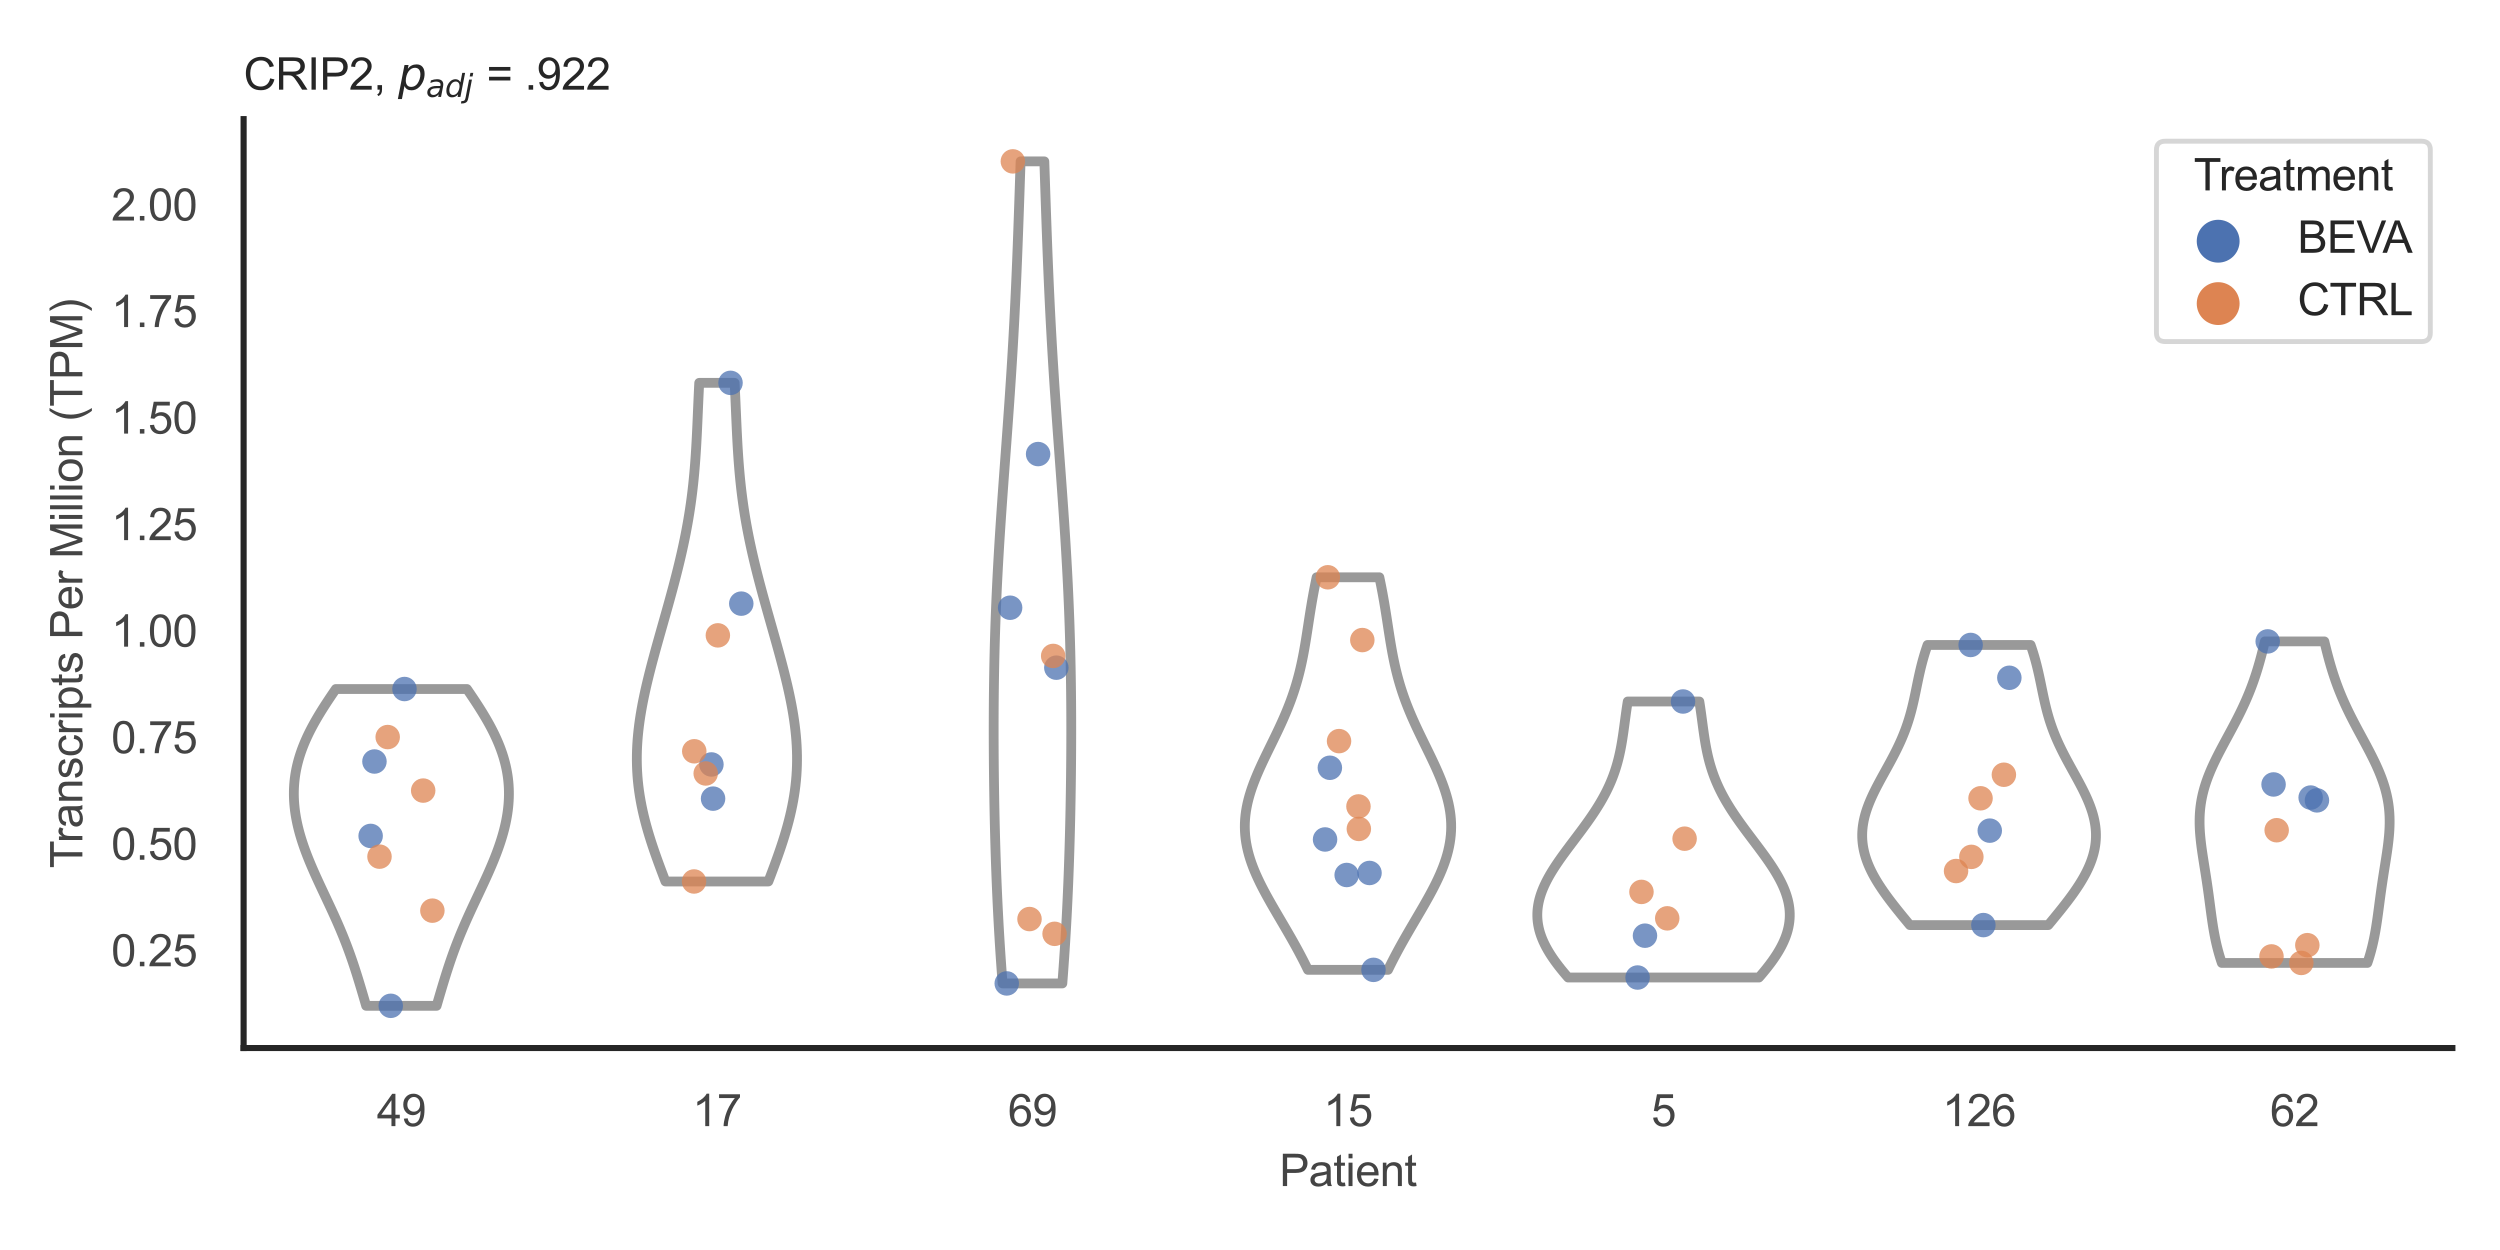 <?xml version="1.0" encoding="utf-8" standalone="no"?>
<!DOCTYPE svg PUBLIC "-//W3C//DTD SVG 1.1//EN"
  "http://www.w3.org/Graphics/SVG/1.1/DTD/svg11.dtd">
<svg xmlns:xlink="http://www.w3.org/1999/xlink" width="510.236pt" height="255.118pt" viewBox="0 0 510.236 255.118" xmlns="http://www.w3.org/2000/svg" version="1.1">
 <defs>
  <style type="text/css">*{stroke-linejoin: round; stroke-linecap: butt}</style>
 </defs>
 <g id="figure_1">
  <g id="patch_1">
   <path d="M 0 255.118 
L 510.236 255.118 
L 510.236 0 
L 0 0 
z
" style="fill: #ffffff"/>
  </g>
  <g id="axes_1">
   <g id="patch_2">
    <path d="M 49.72 213.898 
L 500.516 213.898 
L 500.516 24.32 
L 49.72 24.32 
z
" style="fill: #ffffff"/>
   </g>
   <g id="matplotlib.axis_1">
    <g id="xtick_1">
     <g id="text_1">
      <!-- 49 -->
      <g style="fill: #444444" transform="translate(76.915 229.84)scale(0.09 -0.09)">
       <defs>
        <path id="ArialMT-34" d="M 2069 0 
L 2069 1097 
L 81 1097 
L 81 1613 
L 2172 4581 
L 2631 4581 
L 2631 1613 
L 3250 1613 
L 3250 1097 
L 2631 1097 
L 2631 0 
L 2069 0 
z
M 2069 1613 
L 2069 3678 
L 634 1613 
L 2069 1613 
z
" transform="scale(0.016)"/>
        <path id="ArialMT-39" d="M 350 1059 
L 891 1109 
Q 959 728 1153 556 
Q 1347 384 1650 384 
Q 1909 384 2104 503 
Q 2300 622 2425 820 
Q 2550 1019 2634 1356 
Q 2719 1694 2719 2044 
Q 2719 2081 2716 2156 
Q 2547 1888 2255 1720 
Q 1963 1553 1622 1553 
Q 1053 1553 659 1965 
Q 266 2378 266 3053 
Q 266 3750 677 4175 
Q 1088 4600 1706 4600 
Q 2153 4600 2523 4359 
Q 2894 4119 3086 3673 
Q 3278 3228 3278 2384 
Q 3278 1506 3087 986 
Q 2897 466 2520 194 
Q 2144 -78 1638 -78 
Q 1100 -78 759 220 
Q 419 519 350 1059 
z
M 2653 3081 
Q 2653 3566 2395 3850 
Q 2138 4134 1775 4134 
Q 1400 4134 1122 3828 
Q 844 3522 844 3034 
Q 844 2597 1108 2323 
Q 1372 2050 1759 2050 
Q 2150 2050 2401 2323 
Q 2653 2597 2653 3081 
z
" transform="scale(0.016)"/>
       </defs>
       <use xlink:href="#ArialMT-34"/>
       <use xlink:href="#ArialMT-39" x="55.615"/>
      </g>
     </g>
    </g>
    <g id="xtick_2">
     <g id="text_2">
      <!-- 17 -->
      <g style="fill: #444444" transform="translate(141.314 229.84)scale(0.09 -0.09)">
       <defs>
        <path id="ArialMT-31" d="M 2384 0 
L 1822 0 
L 1822 3584 
Q 1619 3391 1289 3197 
Q 959 3003 697 2906 
L 697 3450 
Q 1169 3672 1522 3987 
Q 1875 4303 2022 4600 
L 2384 4600 
L 2384 0 
z
" transform="scale(0.016)"/>
        <path id="ArialMT-37" d="M 303 3981 
L 303 4522 
L 3269 4522 
L 3269 4084 
Q 2831 3619 2401 2847 
Q 1972 2075 1738 1259 
Q 1569 684 1522 0 
L 944 0 
Q 953 541 1156 1306 
Q 1359 2072 1739 2783 
Q 2119 3494 2547 3981 
L 303 3981 
z
" transform="scale(0.016)"/>
       </defs>
       <use xlink:href="#ArialMT-31"/>
       <use xlink:href="#ArialMT-37" x="55.615"/>
      </g>
     </g>
    </g>
    <g id="xtick_3">
     <g id="text_3">
      <!-- 69 -->
      <g style="fill: #444444" transform="translate(205.714 229.84)scale(0.09 -0.09)">
       <defs>
        <path id="ArialMT-36" d="M 3184 3459 
L 2625 3416 
Q 2550 3747 2413 3897 
Q 2184 4138 1850 4138 
Q 1581 4138 1378 3988 
Q 1113 3794 959 3422 
Q 806 3050 800 2363 
Q 1003 2672 1297 2822 
Q 1591 2972 1913 2972 
Q 2475 2972 2870 2558 
Q 3266 2144 3266 1488 
Q 3266 1056 3080 686 
Q 2894 316 2569 119 
Q 2244 -78 1831 -78 
Q 1128 -78 684 439 
Q 241 956 241 2144 
Q 241 3472 731 4075 
Q 1159 4600 1884 4600 
Q 2425 4600 2770 4297 
Q 3116 3994 3184 3459 
z
M 888 1484 
Q 888 1194 1011 928 
Q 1134 663 1356 523 
Q 1578 384 1822 384 
Q 2178 384 2434 671 
Q 2691 959 2691 1453 
Q 2691 1928 2437 2201 
Q 2184 2475 1800 2475 
Q 1419 2475 1153 2201 
Q 888 1928 888 1484 
z
" transform="scale(0.016)"/>
       </defs>
       <use xlink:href="#ArialMT-36"/>
       <use xlink:href="#ArialMT-39" x="55.615"/>
      </g>
     </g>
    </g>
    <g id="xtick_4">
     <g id="text_4">
      <!-- 15 -->
      <g style="fill: #444444" transform="translate(270.113 229.84)scale(0.09 -0.09)">
       <defs>
        <path id="ArialMT-35" d="M 266 1200 
L 856 1250 
Q 922 819 1161 601 
Q 1400 384 1738 384 
Q 2144 384 2425 690 
Q 2706 997 2706 1503 
Q 2706 1984 2436 2262 
Q 2166 2541 1728 2541 
Q 1456 2541 1237 2417 
Q 1019 2294 894 2097 
L 366 2166 
L 809 4519 
L 3088 4519 
L 3088 3981 
L 1259 3981 
L 1013 2750 
Q 1425 3038 1878 3038 
Q 2478 3038 2890 2622 
Q 3303 2206 3303 1553 
Q 3303 931 2941 478 
Q 2500 -78 1738 -78 
Q 1113 -78 717 272 
Q 322 622 266 1200 
z
" transform="scale(0.016)"/>
       </defs>
       <use xlink:href="#ArialMT-31"/>
       <use xlink:href="#ArialMT-35" x="55.615"/>
      </g>
     </g>
    </g>
    <g id="xtick_5">
     <g id="text_5">
      <!-- 5 -->
      <g style="fill: #444444" transform="translate(337.015 229.84)scale(0.09 -0.09)">
       <use xlink:href="#ArialMT-35"/>
      </g>
     </g>
    </g>
    <g id="xtick_6">
     <g id="text_6">
      <!-- 126 -->
      <g style="fill: #444444" transform="translate(396.41 229.84)scale(0.09 -0.09)">
       <defs>
        <path id="ArialMT-32" d="M 3222 541 
L 3222 0 
L 194 0 
Q 188 203 259 391 
Q 375 700 629 1000 
Q 884 1300 1366 1694 
Q 2113 2306 2375 2664 
Q 2638 3022 2638 3341 
Q 2638 3675 2398 3904 
Q 2159 4134 1775 4134 
Q 1369 4134 1125 3890 
Q 881 3647 878 3216 
L 300 3275 
Q 359 3922 746 4261 
Q 1134 4600 1788 4600 
Q 2447 4600 2831 4234 
Q 3216 3869 3216 3328 
Q 3216 3053 3103 2787 
Q 2991 2522 2730 2228 
Q 2469 1934 1863 1422 
Q 1356 997 1212 845 
Q 1069 694 975 541 
L 3222 541 
z
" transform="scale(0.016)"/>
       </defs>
       <use xlink:href="#ArialMT-31"/>
       <use xlink:href="#ArialMT-32" x="55.615"/>
       <use xlink:href="#ArialMT-36" x="111.23"/>
      </g>
     </g>
    </g>
    <g id="xtick_7">
     <g id="text_7">
      <!-- 62 -->
      <g style="fill: #444444" transform="translate(463.312 229.84)scale(0.09 -0.09)">
       <use xlink:href="#ArialMT-36"/>
       <use xlink:href="#ArialMT-32" x="55.615"/>
      </g>
     </g>
    </g>
    <g id="text_8">
     <!-- Patient -->
     <g style="fill: #444444" transform="translate(261.109 242.071)scale(0.09 -0.09)">
      <defs>
       <path id="ArialMT-50" d="M 494 0 
L 494 4581 
L 2222 4581 
Q 2678 4581 2919 4538 
Q 3256 4481 3484 4323 
Q 3713 4166 3852 3881 
Q 3991 3597 3991 3256 
Q 3991 2672 3619 2267 
Q 3247 1863 2275 1863 
L 1100 1863 
L 1100 0 
L 494 0 
z
M 1100 2403 
L 2284 2403 
Q 2872 2403 3119 2622 
Q 3366 2841 3366 3238 
Q 3366 3525 3220 3729 
Q 3075 3934 2838 4000 
Q 2684 4041 2272 4041 
L 1100 4041 
L 1100 2403 
z
" transform="scale(0.016)"/>
       <path id="ArialMT-61" d="M 2588 409 
Q 2275 144 1986 34 
Q 1697 -75 1366 -75 
Q 819 -75 525 192 
Q 231 459 231 875 
Q 231 1119 342 1320 
Q 453 1522 633 1644 
Q 813 1766 1038 1828 
Q 1203 1872 1538 1913 
Q 2219 1994 2541 2106 
Q 2544 2222 2544 2253 
Q 2544 2597 2384 2738 
Q 2169 2928 1744 2928 
Q 1347 2928 1158 2789 
Q 969 2650 878 2297 
L 328 2372 
Q 403 2725 575 2942 
Q 747 3159 1072 3276 
Q 1397 3394 1825 3394 
Q 2250 3394 2515 3294 
Q 2781 3194 2906 3042 
Q 3031 2891 3081 2659 
Q 3109 2516 3109 2141 
L 3109 1391 
Q 3109 606 3145 398 
Q 3181 191 3288 0 
L 2700 0 
Q 2613 175 2588 409 
z
M 2541 1666 
Q 2234 1541 1622 1453 
Q 1275 1403 1131 1340 
Q 988 1278 909 1158 
Q 831 1038 831 891 
Q 831 666 1001 516 
Q 1172 366 1500 366 
Q 1825 366 2078 508 
Q 2331 650 2450 897 
Q 2541 1088 2541 1459 
L 2541 1666 
z
" transform="scale(0.016)"/>
       <path id="ArialMT-74" d="M 1650 503 
L 1731 6 
Q 1494 -44 1306 -44 
Q 1000 -44 831 53 
Q 663 150 594 308 
Q 525 466 525 972 
L 525 2881 
L 113 2881 
L 113 3319 
L 525 3319 
L 525 4141 
L 1084 4478 
L 1084 3319 
L 1650 3319 
L 1650 2881 
L 1084 2881 
L 1084 941 
Q 1084 700 1114 631 
Q 1144 563 1211 522 
Q 1278 481 1403 481 
Q 1497 481 1650 503 
z
" transform="scale(0.016)"/>
       <path id="ArialMT-69" d="M 425 3934 
L 425 4581 
L 988 4581 
L 988 3934 
L 425 3934 
z
M 425 0 
L 425 3319 
L 988 3319 
L 988 0 
L 425 0 
z
" transform="scale(0.016)"/>
       <path id="ArialMT-65" d="M 2694 1069 
L 3275 997 
Q 3138 488 2766 206 
Q 2394 -75 1816 -75 
Q 1088 -75 661 373 
Q 234 822 234 1631 
Q 234 2469 665 2931 
Q 1097 3394 1784 3394 
Q 2450 3394 2872 2941 
Q 3294 2488 3294 1666 
Q 3294 1616 3291 1516 
L 816 1516 
Q 847 969 1125 678 
Q 1403 388 1819 388 
Q 2128 388 2347 550 
Q 2566 713 2694 1069 
z
M 847 1978 
L 2700 1978 
Q 2663 2397 2488 2606 
Q 2219 2931 1791 2931 
Q 1403 2931 1139 2672 
Q 875 2413 847 1978 
z
" transform="scale(0.016)"/>
       <path id="ArialMT-6e" d="M 422 0 
L 422 3319 
L 928 3319 
L 928 2847 
Q 1294 3394 1984 3394 
Q 2284 3394 2536 3286 
Q 2788 3178 2913 3003 
Q 3038 2828 3088 2588 
Q 3119 2431 3119 2041 
L 3119 0 
L 2556 0 
L 2556 2019 
Q 2556 2363 2490 2533 
Q 2425 2703 2258 2804 
Q 2091 2906 1866 2906 
Q 1506 2906 1245 2678 
Q 984 2450 984 1813 
L 984 0 
L 422 0 
z
" transform="scale(0.016)"/>
      </defs>
      <use xlink:href="#ArialMT-50"/>
      <use xlink:href="#ArialMT-61" x="66.699"/>
      <use xlink:href="#ArialMT-74" x="122.314"/>
      <use xlink:href="#ArialMT-69" x="150.098"/>
      <use xlink:href="#ArialMT-65" x="172.314"/>
      <use xlink:href="#ArialMT-6e" x="227.93"/>
      <use xlink:href="#ArialMT-74" x="283.545"/>
     </g>
    </g>
   </g>
   <g id="matplotlib.axis_2">
    <g id="ytick_1">
     <g id="text_9">
      <!-- 0.25 -->
      <g style="fill: #444444" transform="translate(22.705 197.212)scale(0.09 -0.09)">
       <defs>
        <path id="ArialMT-30" d="M 266 2259 
Q 266 3072 433 3567 
Q 600 4063 929 4331 
Q 1259 4600 1759 4600 
Q 2128 4600 2406 4451 
Q 2684 4303 2865 4023 
Q 3047 3744 3150 3342 
Q 3253 2941 3253 2259 
Q 3253 1453 3087 958 
Q 2922 463 2592 192 
Q 2263 -78 1759 -78 
Q 1097 -78 719 397 
Q 266 969 266 2259 
z
M 844 2259 
Q 844 1131 1108 757 
Q 1372 384 1759 384 
Q 2147 384 2411 759 
Q 2675 1134 2675 2259 
Q 2675 3391 2411 3762 
Q 2147 4134 1753 4134 
Q 1366 4134 1134 3806 
Q 844 3388 844 2259 
z
" transform="scale(0.016)"/>
        <path id="ArialMT-2e" d="M 581 0 
L 581 641 
L 1222 641 
L 1222 0 
L 581 0 
z
" transform="scale(0.016)"/>
       </defs>
       <use xlink:href="#ArialMT-30"/>
       <use xlink:href="#ArialMT-2e" x="55.615"/>
       <use xlink:href="#ArialMT-32" x="83.398"/>
       <use xlink:href="#ArialMT-35" x="139.014"/>
      </g>
     </g>
    </g>
    <g id="ytick_2">
     <g id="text_10">
      <!-- 0.50 -->
      <g style="fill: #444444" transform="translate(22.705 175.468)scale(0.09 -0.09)">
       <use xlink:href="#ArialMT-30"/>
       <use xlink:href="#ArialMT-2e" x="55.615"/>
       <use xlink:href="#ArialMT-35" x="83.398"/>
       <use xlink:href="#ArialMT-30" x="139.014"/>
      </g>
     </g>
    </g>
    <g id="ytick_3">
     <g id="text_11">
      <!-- 0.75 -->
      <g style="fill: #444444" transform="translate(22.705 153.725)scale(0.09 -0.09)">
       <use xlink:href="#ArialMT-30"/>
       <use xlink:href="#ArialMT-2e" x="55.615"/>
       <use xlink:href="#ArialMT-37" x="83.398"/>
       <use xlink:href="#ArialMT-35" x="139.014"/>
      </g>
     </g>
    </g>
    <g id="ytick_4">
     <g id="text_12">
      <!-- 1.00 -->
      <g style="fill: #444444" transform="translate(22.705 131.981)scale(0.09 -0.09)">
       <use xlink:href="#ArialMT-31"/>
       <use xlink:href="#ArialMT-2e" x="55.615"/>
       <use xlink:href="#ArialMT-30" x="83.398"/>
       <use xlink:href="#ArialMT-30" x="139.014"/>
      </g>
     </g>
    </g>
    <g id="ytick_5">
     <g id="text_13">
      <!-- 1.25 -->
      <g style="fill: #444444" transform="translate(22.705 110.237)scale(0.09 -0.09)">
       <use xlink:href="#ArialMT-31"/>
       <use xlink:href="#ArialMT-2e" x="55.615"/>
       <use xlink:href="#ArialMT-32" x="83.398"/>
       <use xlink:href="#ArialMT-35" x="139.014"/>
      </g>
     </g>
    </g>
    <g id="ytick_6">
     <g id="text_14">
      <!-- 1.50 -->
      <g style="fill: #444444" transform="translate(22.705 88.493)scale(0.09 -0.09)">
       <use xlink:href="#ArialMT-31"/>
       <use xlink:href="#ArialMT-2e" x="55.615"/>
       <use xlink:href="#ArialMT-35" x="83.398"/>
       <use xlink:href="#ArialMT-30" x="139.014"/>
      </g>
     </g>
    </g>
    <g id="ytick_7">
     <g id="text_15">
      <!-- 1.75 -->
      <g style="fill: #444444" transform="translate(22.705 66.749)scale(0.09 -0.09)">
       <use xlink:href="#ArialMT-31"/>
       <use xlink:href="#ArialMT-2e" x="55.615"/>
       <use xlink:href="#ArialMT-37" x="83.398"/>
       <use xlink:href="#ArialMT-35" x="139.014"/>
      </g>
     </g>
    </g>
    <g id="ytick_8">
     <g id="text_16">
      <!-- 2.00 -->
      <g style="fill: #444444" transform="translate(22.705 45.005)scale(0.09 -0.09)">
       <use xlink:href="#ArialMT-32"/>
       <use xlink:href="#ArialMT-2e" x="55.615"/>
       <use xlink:href="#ArialMT-30" x="83.398"/>
       <use xlink:href="#ArialMT-30" x="139.014"/>
      </g>
     </g>
    </g>
    <g id="text_17">
     <!-- Transcripts Per Million (TPM) -->
     <g style="fill: #444444" transform="translate(16.811 177.194)rotate(-90)scale(0.09 -0.09)">
      <defs>
       <path id="ArialMT-54" d="M 1659 0 
L 1659 4041 
L 150 4041 
L 150 4581 
L 3781 4581 
L 3781 4041 
L 2266 4041 
L 2266 0 
L 1659 0 
z
" transform="scale(0.016)"/>
       <path id="ArialMT-72" d="M 416 0 
L 416 3319 
L 922 3319 
L 922 2816 
Q 1116 3169 1280 3281 
Q 1444 3394 1641 3394 
Q 1925 3394 2219 3213 
L 2025 2691 
Q 1819 2813 1613 2813 
Q 1428 2813 1281 2702 
Q 1134 2591 1072 2394 
Q 978 2094 978 1738 
L 978 0 
L 416 0 
z
" transform="scale(0.016)"/>
       <path id="ArialMT-73" d="M 197 991 
L 753 1078 
Q 800 744 1014 566 
Q 1228 388 1613 388 
Q 2000 388 2187 545 
Q 2375 703 2375 916 
Q 2375 1106 2209 1216 
Q 2094 1291 1634 1406 
Q 1016 1563 777 1677 
Q 538 1791 414 1992 
Q 291 2194 291 2438 
Q 291 2659 392 2848 
Q 494 3038 669 3163 
Q 800 3259 1026 3326 
Q 1253 3394 1513 3394 
Q 1903 3394 2198 3281 
Q 2494 3169 2634 2976 
Q 2775 2784 2828 2463 
L 2278 2388 
Q 2241 2644 2061 2787 
Q 1881 2931 1553 2931 
Q 1166 2931 1000 2803 
Q 834 2675 834 2503 
Q 834 2394 903 2306 
Q 972 2216 1119 2156 
Q 1203 2125 1616 2013 
Q 2213 1853 2448 1751 
Q 2684 1650 2818 1456 
Q 2953 1263 2953 975 
Q 2953 694 2789 445 
Q 2625 197 2315 61 
Q 2006 -75 1616 -75 
Q 969 -75 630 194 
Q 291 463 197 991 
z
" transform="scale(0.016)"/>
       <path id="ArialMT-63" d="M 2588 1216 
L 3141 1144 
Q 3050 572 2676 248 
Q 2303 -75 1759 -75 
Q 1078 -75 664 370 
Q 250 816 250 1647 
Q 250 2184 428 2587 
Q 606 2991 970 3192 
Q 1334 3394 1763 3394 
Q 2303 3394 2647 3120 
Q 2991 2847 3088 2344 
L 2541 2259 
Q 2463 2594 2264 2762 
Q 2066 2931 1784 2931 
Q 1359 2931 1093 2626 
Q 828 2322 828 1663 
Q 828 994 1084 691 
Q 1341 388 1753 388 
Q 2084 388 2306 591 
Q 2528 794 2588 1216 
z
" transform="scale(0.016)"/>
       <path id="ArialMT-70" d="M 422 -1272 
L 422 3319 
L 934 3319 
L 934 2888 
Q 1116 3141 1344 3267 
Q 1572 3394 1897 3394 
Q 2322 3394 2647 3175 
Q 2972 2956 3137 2557 
Q 3303 2159 3303 1684 
Q 3303 1175 3120 767 
Q 2938 359 2589 142 
Q 2241 -75 1856 -75 
Q 1575 -75 1351 44 
Q 1128 163 984 344 
L 984 -1272 
L 422 -1272 
z
M 931 1641 
Q 931 1000 1190 694 
Q 1450 388 1819 388 
Q 2194 388 2461 705 
Q 2728 1022 2728 1688 
Q 2728 2322 2467 2637 
Q 2206 2953 1844 2953 
Q 1484 2953 1207 2617 
Q 931 2281 931 1641 
z
" transform="scale(0.016)"/>
       <path id="ArialMT-20" transform="scale(0.016)"/>
       <path id="ArialMT-4d" d="M 475 0 
L 475 4581 
L 1388 4581 
L 2472 1338 
Q 2622 884 2691 659 
Q 2769 909 2934 1394 
L 4031 4581 
L 4847 4581 
L 4847 0 
L 4263 0 
L 4263 3834 
L 2931 0 
L 2384 0 
L 1059 3900 
L 1059 0 
L 475 0 
z
" transform="scale(0.016)"/>
       <path id="ArialMT-6c" d="M 409 0 
L 409 4581 
L 972 4581 
L 972 0 
L 409 0 
z
" transform="scale(0.016)"/>
       <path id="ArialMT-6f" d="M 213 1659 
Q 213 2581 725 3025 
Q 1153 3394 1769 3394 
Q 2453 3394 2887 2945 
Q 3322 2497 3322 1706 
Q 3322 1066 3130 698 
Q 2938 331 2570 128 
Q 2203 -75 1769 -75 
Q 1072 -75 642 372 
Q 213 819 213 1659 
z
M 791 1659 
Q 791 1022 1069 705 
Q 1347 388 1769 388 
Q 2188 388 2466 706 
Q 2744 1025 2744 1678 
Q 2744 2294 2464 2611 
Q 2184 2928 1769 2928 
Q 1347 2928 1069 2612 
Q 791 2297 791 1659 
z
" transform="scale(0.016)"/>
       <path id="ArialMT-28" d="M 1497 -1347 
Q 1031 -759 709 28 
Q 388 816 388 1659 
Q 388 2403 628 3084 
Q 909 3875 1497 4659 
L 1900 4659 
Q 1522 4009 1400 3731 
Q 1209 3300 1100 2831 
Q 966 2247 966 1656 
Q 966 153 1900 -1347 
L 1497 -1347 
z
" transform="scale(0.016)"/>
       <path id="ArialMT-29" d="M 791 -1347 
L 388 -1347 
Q 1322 153 1322 1656 
Q 1322 2244 1188 2822 
Q 1081 3291 891 3722 
Q 769 4003 388 4659 
L 791 4659 
Q 1378 3875 1659 3084 
Q 1900 2403 1900 1659 
Q 1900 816 1576 28 
Q 1253 -759 791 -1347 
z
" transform="scale(0.016)"/>
      </defs>
      <use xlink:href="#ArialMT-54"/>
      <use xlink:href="#ArialMT-72" x="57.334"/>
      <use xlink:href="#ArialMT-61" x="90.635"/>
      <use xlink:href="#ArialMT-6e" x="146.25"/>
      <use xlink:href="#ArialMT-73" x="201.865"/>
      <use xlink:href="#ArialMT-63" x="251.865"/>
      <use xlink:href="#ArialMT-72" x="301.865"/>
      <use xlink:href="#ArialMT-69" x="335.166"/>
      <use xlink:href="#ArialMT-70" x="357.383"/>
      <use xlink:href="#ArialMT-74" x="412.998"/>
      <use xlink:href="#ArialMT-73" x="440.781"/>
      <use xlink:href="#ArialMT-20" x="490.781"/>
      <use xlink:href="#ArialMT-50" x="518.564"/>
      <use xlink:href="#ArialMT-65" x="585.264"/>
      <use xlink:href="#ArialMT-72" x="640.879"/>
      <use xlink:href="#ArialMT-20" x="674.18"/>
      <use xlink:href="#ArialMT-4d" x="701.963"/>
      <use xlink:href="#ArialMT-69" x="785.264"/>
      <use xlink:href="#ArialMT-6c" x="807.48"/>
      <use xlink:href="#ArialMT-6c" x="829.697"/>
      <use xlink:href="#ArialMT-69" x="851.914"/>
      <use xlink:href="#ArialMT-6f" x="874.131"/>
      <use xlink:href="#ArialMT-6e" x="929.746"/>
      <use xlink:href="#ArialMT-20" x="985.361"/>
      <use xlink:href="#ArialMT-28" x="1013.145"/>
      <use xlink:href="#ArialMT-54" x="1046.445"/>
      <use xlink:href="#ArialMT-50" x="1107.529"/>
      <use xlink:href="#ArialMT-4d" x="1174.229"/>
      <use xlink:href="#ArialMT-29" x="1257.529"/>
     </g>
    </g>
   </g>
   <g id="PolyCollection_1">
    <defs>
     <path id="m11f6b10227" d="M 89.108 -49.837 
L 74.732 -49.837 
L 74.541 -50.49 
L 74.349 -51.143 
L 74.158 -51.796 
L 73.965 -52.45 
L 73.772 -53.103 
L 73.576 -53.756 
L 73.379 -54.409 
L 73.18 -55.062 
L 72.978 -55.715 
L 72.773 -56.368 
L 72.565 -57.021 
L 72.353 -57.674 
L 72.137 -58.327 
L 71.916 -58.98 
L 71.69 -59.634 
L 71.46 -60.287 
L 71.224 -60.94 
L 70.983 -61.593 
L 70.736 -62.246 
L 70.483 -62.899 
L 70.225 -63.552 
L 69.962 -64.205 
L 69.692 -64.858 
L 69.418 -65.511 
L 69.138 -66.164 
L 68.854 -66.818 
L 68.565 -67.471 
L 68.271 -68.124 
L 67.974 -68.777 
L 67.674 -69.43 
L 67.371 -70.083 
L 67.066 -70.736 
L 66.759 -71.389 
L 66.452 -72.042 
L 66.144 -72.695 
L 65.836 -73.348 
L 65.53 -74.002 
L 65.225 -74.655 
L 64.923 -75.308 
L 64.624 -75.961 
L 64.329 -76.614 
L 64.038 -77.267 
L 63.752 -77.92 
L 63.473 -78.573 
L 63.2 -79.226 
L 62.934 -79.879 
L 62.677 -80.532 
L 62.427 -81.186 
L 62.187 -81.839 
L 61.956 -82.492 
L 61.736 -83.145 
L 61.526 -83.798 
L 61.328 -84.451 
L 61.141 -85.104 
L 60.967 -85.757 
L 60.805 -86.41 
L 60.656 -87.063 
L 60.521 -87.716 
L 60.4 -88.37 
L 60.293 -89.023 
L 60.201 -89.676 
L 60.124 -90.329 
L 60.062 -90.982 
L 60.016 -91.635 
L 59.986 -92.288 
L 59.973 -92.941 
L 59.975 -93.594 
L 59.995 -94.247 
L 60.032 -94.9 
L 60.086 -95.553 
L 60.157 -96.207 
L 60.246 -96.86 
L 60.352 -97.513 
L 60.476 -98.166 
L 60.618 -98.819 
L 60.777 -99.472 
L 60.954 -100.125 
L 61.149 -100.778 
L 61.36 -101.431 
L 61.589 -102.084 
L 61.835 -102.737 
L 62.098 -103.391 
L 62.377 -104.044 
L 62.671 -104.697 
L 62.981 -105.35 
L 63.305 -106.003 
L 63.644 -106.656 
L 63.997 -107.309 
L 64.362 -107.962 
L 64.739 -108.615 
L 65.128 -109.268 
L 65.527 -109.921 
L 65.936 -110.575 
L 66.354 -111.228 
L 66.779 -111.881 
L 67.212 -112.534 
L 67.65 -113.187 
L 68.093 -113.84 
L 68.54 -114.493 
L 95.3 -114.493 
L 95.3 -114.493 
L 95.747 -113.84 
L 96.19 -113.187 
L 96.628 -112.534 
L 97.06 -111.881 
L 97.485 -111.228 
L 97.903 -110.575 
L 98.312 -109.921 
L 98.711 -109.268 
L 99.1 -108.615 
L 99.478 -107.962 
L 99.843 -107.309 
L 100.195 -106.656 
L 100.534 -106.003 
L 100.859 -105.35 
L 101.168 -104.697 
L 101.463 -104.044 
L 101.742 -103.391 
L 102.004 -102.737 
L 102.25 -102.084 
L 102.479 -101.431 
L 102.691 -100.778 
L 102.885 -100.125 
L 103.062 -99.472 
L 103.222 -98.819 
L 103.364 -98.166 
L 103.488 -97.513 
L 103.594 -96.86 
L 103.683 -96.207 
L 103.754 -95.553 
L 103.808 -94.9 
L 103.844 -94.247 
L 103.864 -93.594 
L 103.867 -92.941 
L 103.853 -92.288 
L 103.823 -91.635 
L 103.777 -90.982 
L 103.715 -90.329 
L 103.638 -89.676 
L 103.546 -89.023 
L 103.439 -88.37 
L 103.318 -87.716 
L 103.183 -87.063 
L 103.034 -86.41 
L 102.873 -85.757 
L 102.698 -85.104 
L 102.511 -84.451 
L 102.313 -83.798 
L 102.103 -83.145 
L 101.883 -82.492 
L 101.652 -81.839 
L 101.412 -81.186 
L 101.163 -80.532 
L 100.905 -79.879 
L 100.639 -79.226 
L 100.367 -78.573 
L 100.087 -77.92 
L 99.802 -77.267 
L 99.511 -76.614 
L 99.216 -75.961 
L 98.917 -75.308 
L 98.614 -74.655 
L 98.31 -74.002 
L 98.003 -73.348 
L 97.696 -72.695 
L 97.388 -72.042 
L 97.08 -71.389 
L 96.773 -70.736 
L 96.468 -70.083 
L 96.165 -69.43 
L 95.865 -68.777 
L 95.568 -68.124 
L 95.275 -67.471 
L 94.986 -66.818 
L 94.701 -66.164 
L 94.422 -65.511 
L 94.147 -64.858 
L 93.878 -64.205 
L 93.614 -63.552 
L 93.356 -62.899 
L 93.104 -62.246 
L 92.857 -61.593 
L 92.615 -60.94 
L 92.38 -60.287 
L 92.149 -59.634 
L 91.924 -58.98 
L 91.703 -58.327 
L 91.487 -57.674 
L 91.274 -57.021 
L 91.066 -56.368 
L 90.861 -55.715 
L 90.659 -55.062 
L 90.46 -54.409 
L 90.263 -53.756 
L 90.068 -53.103 
L 89.874 -52.45 
L 89.682 -51.796 
L 89.49 -51.143 
L 89.299 -50.49 
L 89.108 -49.837 
z
" style="stroke: #999999; stroke-width: 2"/>
    </defs>
    <g clip-path="url(#p5fc0317bf9)">
     <use xlink:href="#m11f6b10227" x="0" y="255.118" style="fill: #ffffff; stroke: #999999; stroke-width: 2"/>
    </g>
   </g>
   <g id="PolyCollection_2">
    <defs>
     <path id="mec5f11dbe1" d="M 156.822 -75.214 
L 135.816 -75.214 
L 135.424 -76.242 
L 135.035 -77.27 
L 134.651 -78.298 
L 134.274 -79.326 
L 133.906 -80.354 
L 133.546 -81.381 
L 133.198 -82.409 
L 132.861 -83.437 
L 132.538 -84.465 
L 132.23 -85.493 
L 131.938 -86.521 
L 131.663 -87.549 
L 131.406 -88.577 
L 131.169 -89.605 
L 130.951 -90.633 
L 130.754 -91.661 
L 130.578 -92.689 
L 130.424 -93.717 
L 130.292 -94.745 
L 130.183 -95.772 
L 130.097 -96.8 
L 130.033 -97.828 
L 129.991 -98.856 
L 129.972 -99.884 
L 129.976 -100.912 
L 130 -101.94 
L 130.046 -102.968 
L 130.112 -103.996 
L 130.199 -105.024 
L 130.304 -106.052 
L 130.427 -107.08 
L 130.567 -108.108 
L 130.724 -109.135 
L 130.897 -110.163 
L 131.083 -111.191 
L 131.283 -112.219 
L 131.496 -113.247 
L 131.72 -114.275 
L 131.954 -115.303 
L 132.198 -116.331 
L 132.45 -117.359 
L 132.71 -118.387 
L 132.976 -119.415 
L 133.249 -120.443 
L 133.526 -121.471 
L 133.807 -122.499 
L 134.092 -123.526 
L 134.38 -124.554 
L 134.669 -125.582 
L 134.96 -126.61 
L 135.251 -127.638 
L 135.542 -128.666 
L 135.833 -129.694 
L 136.122 -130.722 
L 136.41 -131.75 
L 136.695 -132.778 
L 136.977 -133.806 
L 137.255 -134.834 
L 137.529 -135.862 
L 137.799 -136.889 
L 138.063 -137.917 
L 138.322 -138.945 
L 138.574 -139.973 
L 138.82 -141.001 
L 139.059 -142.029 
L 139.29 -143.057 
L 139.513 -144.085 
L 139.728 -145.113 
L 139.934 -146.141 
L 140.131 -147.169 
L 140.319 -148.197 
L 140.498 -149.225 
L 140.667 -150.253 
L 140.827 -151.28 
L 140.978 -152.308 
L 141.119 -153.336 
L 141.25 -154.364 
L 141.373 -155.392 
L 141.487 -156.42 
L 141.592 -157.448 
L 141.689 -158.476 
L 141.779 -159.504 
L 141.861 -160.532 
L 141.937 -161.56 
L 142.007 -162.588 
L 142.071 -163.616 
L 142.13 -164.643 
L 142.186 -165.671 
L 142.238 -166.699 
L 142.287 -167.727 
L 142.334 -168.755 
L 142.379 -169.783 
L 142.424 -170.811 
L 142.468 -171.839 
L 142.513 -172.867 
L 142.559 -173.895 
L 142.607 -174.923 
L 142.656 -175.951 
L 142.708 -176.979 
L 149.931 -176.979 
L 149.931 -176.979 
L 149.983 -175.951 
L 150.032 -174.923 
L 150.079 -173.895 
L 150.125 -172.867 
L 150.17 -171.839 
L 150.215 -170.811 
L 150.259 -169.783 
L 150.305 -168.755 
L 150.352 -167.727 
L 150.401 -166.699 
L 150.453 -165.671 
L 150.508 -164.643 
L 150.567 -163.616 
L 150.632 -162.588 
L 150.701 -161.56 
L 150.777 -160.532 
L 150.859 -159.504 
L 150.949 -158.476 
L 151.046 -157.448 
L 151.152 -156.42 
L 151.265 -155.392 
L 151.388 -154.364 
L 151.52 -153.336 
L 151.661 -152.308 
L 151.811 -151.28 
L 151.971 -150.253 
L 152.14 -149.225 
L 152.319 -148.197 
L 152.507 -147.169 
L 152.705 -146.141 
L 152.911 -145.113 
L 153.126 -144.085 
L 153.349 -143.057 
L 153.58 -142.029 
L 153.819 -141.001 
L 154.064 -139.973 
L 154.317 -138.945 
L 154.575 -137.917 
L 154.84 -136.889 
L 155.109 -135.862 
L 155.383 -134.834 
L 155.662 -133.806 
L 155.944 -132.778 
L 156.229 -131.75 
L 156.516 -130.722 
L 156.805 -129.694 
L 157.096 -128.666 
L 157.387 -127.638 
L 157.678 -126.61 
L 157.969 -125.582 
L 158.259 -124.554 
L 158.546 -123.526 
L 158.831 -122.499 
L 159.112 -121.471 
L 159.39 -120.443 
L 159.662 -119.415 
L 159.928 -118.387 
L 160.188 -117.359 
L 160.44 -116.331 
L 160.684 -115.303 
L 160.919 -114.275 
L 161.142 -113.247 
L 161.355 -112.219 
L 161.555 -111.191 
L 161.742 -110.163 
L 161.914 -109.135 
L 162.071 -108.108 
L 162.211 -107.08 
L 162.335 -106.052 
L 162.44 -105.024 
L 162.526 -103.996 
L 162.592 -102.968 
L 162.638 -101.94 
L 162.663 -100.912 
L 162.666 -99.884 
L 162.647 -98.856 
L 162.606 -97.828 
L 162.542 -96.8 
L 162.455 -95.772 
L 162.346 -94.745 
L 162.214 -93.717 
L 162.06 -92.689 
L 161.885 -91.661 
L 161.687 -90.633 
L 161.47 -89.605 
L 161.232 -88.577 
L 160.975 -87.549 
L 160.7 -86.521 
L 160.408 -85.493 
L 160.1 -84.465 
L 159.777 -83.437 
L 159.441 -82.409 
L 159.092 -81.381 
L 158.733 -80.354 
L 158.364 -79.326 
L 157.987 -78.298 
L 157.604 -77.27 
L 157.215 -76.242 
L 156.822 -75.214 
z
" style="stroke: #999999; stroke-width: 2"/>
    </defs>
    <g clip-path="url(#p5fc0317bf9)">
     <use xlink:href="#mec5f11dbe1" x="0" y="255.118" style="fill: #ffffff; stroke: #999999; stroke-width: 2"/>
    </g>
   </g>
   <g id="PolyCollection_3">
    <defs>
     <path id="m2716a95aec" d="M 216.818 -54.406 
L 204.62 -54.406 
L 204.491 -56.101 
L 204.368 -57.795 
L 204.25 -59.49 
L 204.137 -61.185 
L 204.029 -62.879 
L 203.927 -64.574 
L 203.83 -66.269 
L 203.738 -67.963 
L 203.651 -69.658 
L 203.569 -71.353 
L 203.492 -73.048 
L 203.42 -74.742 
L 203.352 -76.437 
L 203.289 -78.132 
L 203.231 -79.826 
L 203.176 -81.521 
L 203.126 -83.216 
L 203.08 -84.91 
L 203.037 -86.605 
L 202.999 -88.3 
L 202.963 -89.995 
L 202.932 -91.689 
L 202.904 -93.384 
L 202.879 -95.079 
L 202.857 -96.773 
L 202.839 -98.468 
L 202.825 -100.163 
L 202.814 -101.857 
L 202.806 -103.552 
L 202.802 -105.247 
L 202.802 -106.942 
L 202.806 -108.636 
L 202.813 -110.331 
L 202.825 -112.026 
L 202.841 -113.72 
L 202.862 -115.415 
L 202.887 -117.11 
L 202.917 -118.804 
L 202.951 -120.499 
L 202.991 -122.194 
L 203.035 -123.888 
L 203.085 -125.583 
L 203.14 -127.278 
L 203.2 -128.973 
L 203.265 -130.667 
L 203.335 -132.362 
L 203.41 -134.057 
L 203.491 -135.751 
L 203.576 -137.446 
L 203.666 -139.141 
L 203.76 -140.835 
L 203.859 -142.53 
L 203.961 -144.225 
L 204.068 -145.92 
L 204.178 -147.614 
L 204.291 -149.309 
L 204.407 -151.004 
L 204.525 -152.698 
L 204.645 -154.393 
L 204.767 -156.088 
L 204.89 -157.782 
L 205.015 -159.477 
L 205.139 -161.172 
L 205.264 -162.867 
L 205.389 -164.561 
L 205.513 -166.256 
L 205.636 -167.951 
L 205.757 -169.645 
L 205.877 -171.34 
L 205.996 -173.035 
L 206.112 -174.729 
L 206.225 -176.424 
L 206.336 -178.119 
L 206.445 -179.813 
L 206.55 -181.508 
L 206.652 -183.203 
L 206.751 -184.898 
L 206.847 -186.592 
L 206.94 -188.287 
L 207.03 -189.982 
L 207.116 -191.676 
L 207.2 -193.371 
L 207.28 -195.066 
L 207.358 -196.76 
L 207.433 -198.455 
L 207.505 -200.15 
L 207.575 -201.845 
L 207.642 -203.539 
L 207.708 -205.234 
L 207.772 -206.929 
L 207.834 -208.623 
L 207.894 -210.318 
L 207.954 -212.013 
L 208.012 -213.707 
L 208.07 -215.402 
L 208.127 -217.097 
L 208.183 -218.792 
L 208.24 -220.486 
L 208.296 -222.181 
L 213.142 -222.181 
L 213.142 -222.181 
L 213.198 -220.486 
L 213.254 -218.792 
L 213.31 -217.097 
L 213.367 -215.402 
L 213.425 -213.707 
L 213.483 -212.013 
L 213.543 -210.318 
L 213.604 -208.623 
L 213.666 -206.929 
L 213.729 -205.234 
L 213.795 -203.539 
L 213.863 -201.845 
L 213.932 -200.15 
L 214.005 -198.455 
L 214.079 -196.76 
L 214.157 -195.066 
L 214.238 -193.371 
L 214.321 -191.676 
L 214.407 -189.982 
L 214.497 -188.287 
L 214.59 -186.592 
L 214.686 -184.898 
L 214.785 -183.203 
L 214.887 -181.508 
L 214.993 -179.813 
L 215.101 -178.119 
L 215.212 -176.424 
L 215.326 -174.729 
L 215.442 -173.035 
L 215.56 -171.34 
L 215.68 -169.645 
L 215.802 -167.951 
L 215.925 -166.256 
L 216.049 -164.561 
L 216.173 -162.867 
L 216.298 -161.172 
L 216.423 -159.477 
L 216.547 -157.782 
L 216.67 -156.088 
L 216.792 -154.393 
L 216.912 -152.698 
L 217.031 -151.004 
L 217.147 -149.309 
L 217.26 -147.614 
L 217.37 -145.92 
L 217.476 -144.225 
L 217.579 -142.53 
L 217.677 -140.835 
L 217.772 -139.141 
L 217.862 -137.446 
L 217.947 -135.751 
L 218.027 -134.057 
L 218.102 -132.362 
L 218.173 -130.667 
L 218.238 -128.973 
L 218.298 -127.278 
L 218.352 -125.583 
L 218.402 -123.888 
L 218.447 -122.194 
L 218.486 -120.499 
L 218.521 -118.804 
L 218.55 -117.11 
L 218.576 -115.415 
L 218.596 -113.72 
L 218.612 -112.026 
L 218.624 -110.331 
L 218.632 -108.636 
L 218.635 -106.942 
L 218.635 -105.247 
L 218.631 -103.552 
L 218.624 -101.857 
L 218.613 -100.163 
L 218.598 -98.468 
L 218.58 -96.773 
L 218.559 -95.079 
L 218.534 -93.384 
L 218.506 -91.689 
L 218.474 -89.995 
L 218.439 -88.3 
L 218.4 -86.605 
L 218.357 -84.91 
L 218.311 -83.216 
L 218.261 -81.521 
L 218.206 -79.826 
L 218.148 -78.132 
L 218.085 -76.437 
L 218.018 -74.742 
L 217.945 -73.048 
L 217.868 -71.353 
L 217.787 -69.658 
L 217.7 -67.963 
L 217.608 -66.269 
L 217.51 -64.574 
L 217.408 -62.879 
L 217.3 -61.185 
L 217.187 -59.49 
L 217.069 -57.795 
L 216.946 -56.101 
L 216.818 -54.406 
z
" style="stroke: #999999; stroke-width: 2"/>
    </defs>
    <g clip-path="url(#p5fc0317bf9)">
     <use xlink:href="#m2716a95aec" x="0" y="255.118" style="fill: #ffffff; stroke: #999999; stroke-width: 2"/>
    </g>
   </g>
   <g id="PolyCollection_4">
    <defs>
     <path id="m9ae5403a17" d="M 283.289 -57.175 
L 266.948 -57.175 
L 266.552 -57.984 
L 266.147 -58.794 
L 265.731 -59.603 
L 265.306 -60.412 
L 264.872 -61.222 
L 264.43 -62.031 
L 263.979 -62.84 
L 263.522 -63.65 
L 263.058 -64.459 
L 262.59 -65.268 
L 262.118 -66.078 
L 261.643 -66.887 
L 261.168 -67.696 
L 260.693 -68.506 
L 260.22 -69.315 
L 259.751 -70.124 
L 259.288 -70.934 
L 258.833 -71.743 
L 258.387 -72.552 
L 257.953 -73.362 
L 257.533 -74.171 
L 257.128 -74.98 
L 256.741 -75.79 
L 256.373 -76.599 
L 256.027 -77.408 
L 255.705 -78.218 
L 255.407 -79.027 
L 255.136 -79.836 
L 254.892 -80.646 
L 254.679 -81.455 
L 254.495 -82.264 
L 254.343 -83.074 
L 254.223 -83.883 
L 254.135 -84.692 
L 254.081 -85.502 
L 254.059 -86.311 
L 254.07 -87.12 
L 254.115 -87.93 
L 254.191 -88.739 
L 254.298 -89.548 
L 254.437 -90.358 
L 254.604 -91.167 
L 254.8 -91.976 
L 255.022 -92.786 
L 255.27 -93.595 
L 255.541 -94.404 
L 255.834 -95.214 
L 256.147 -96.023 
L 256.477 -96.832 
L 256.824 -97.642 
L 257.183 -98.451 
L 257.554 -99.26 
L 257.935 -100.07 
L 258.323 -100.879 
L 258.715 -101.688 
L 259.111 -102.498 
L 259.508 -103.307 
L 259.904 -104.116 
L 260.297 -104.926 
L 260.685 -105.735 
L 261.067 -106.545 
L 261.442 -107.354 
L 261.807 -108.163 
L 262.162 -108.973 
L 262.506 -109.782 
L 262.838 -110.591 
L 263.157 -111.401 
L 263.462 -112.21 
L 263.753 -113.019 
L 264.03 -113.829 
L 264.293 -114.638 
L 264.541 -115.447 
L 264.776 -116.257 
L 264.997 -117.066 
L 265.205 -117.875 
L 265.4 -118.685 
L 265.584 -119.494 
L 265.757 -120.303 
L 265.921 -121.113 
L 266.075 -121.922 
L 266.222 -122.731 
L 266.362 -123.541 
L 266.497 -124.35 
L 266.627 -125.159 
L 266.754 -125.969 
L 266.879 -126.778 
L 267.003 -127.587 
L 267.128 -128.397 
L 267.253 -129.206 
L 267.38 -130.015 
L 267.51 -130.825 
L 267.644 -131.634 
L 267.781 -132.443 
L 267.924 -133.253 
L 268.071 -134.062 
L 268.224 -134.871 
L 268.382 -135.681 
L 268.546 -136.49 
L 268.716 -137.299 
L 281.52 -137.299 
L 281.52 -137.299 
L 281.69 -136.49 
L 281.854 -135.681 
L 282.012 -134.871 
L 282.165 -134.062 
L 282.312 -133.253 
L 282.455 -132.443 
L 282.592 -131.634 
L 282.726 -130.825 
L 282.856 -130.015 
L 282.983 -129.206 
L 283.109 -128.397 
L 283.233 -127.587 
L 283.357 -126.778 
L 283.482 -125.969 
L 283.609 -125.159 
L 283.739 -124.35 
L 283.874 -123.541 
L 284.014 -122.731 
L 284.161 -121.922 
L 284.315 -121.113 
L 284.479 -120.303 
L 284.652 -119.494 
L 284.836 -118.685 
L 285.031 -117.875 
L 285.239 -117.066 
L 285.46 -116.257 
L 285.695 -115.447 
L 285.943 -114.638 
L 286.206 -113.829 
L 286.483 -113.019 
L 286.774 -112.21 
L 287.079 -111.401 
L 287.398 -110.591 
L 287.73 -109.782 
L 288.074 -108.973 
L 288.429 -108.163 
L 288.794 -107.354 
L 289.169 -106.545 
L 289.551 -105.735 
L 289.94 -104.926 
L 290.333 -104.116 
L 290.728 -103.307 
L 291.125 -102.498 
L 291.521 -101.688 
L 291.914 -100.879 
L 292.301 -100.07 
L 292.682 -99.26 
L 293.053 -98.451 
L 293.413 -97.642 
L 293.759 -96.832 
L 294.089 -96.023 
L 294.402 -95.214 
L 294.695 -94.404 
L 294.966 -93.595 
L 295.214 -92.786 
L 295.436 -91.976 
L 295.632 -91.167 
L 295.8 -90.358 
L 295.938 -89.548 
L 296.045 -88.739 
L 296.122 -87.93 
L 296.166 -87.12 
L 296.177 -86.311 
L 296.156 -85.502 
L 296.101 -84.692 
L 296.013 -83.883 
L 295.893 -83.074 
L 295.741 -82.264 
L 295.558 -81.455 
L 295.344 -80.646 
L 295.101 -79.836 
L 294.829 -79.027 
L 294.532 -78.218 
L 294.209 -77.408 
L 293.863 -76.599 
L 293.495 -75.79 
L 293.108 -74.98 
L 292.703 -74.171 
L 292.283 -73.362 
L 291.849 -72.552 
L 291.403 -71.743 
L 290.948 -70.934 
L 290.485 -70.124 
L 290.016 -69.315 
L 289.543 -68.506 
L 289.068 -67.696 
L 288.593 -66.887 
L 288.118 -66.078 
L 287.646 -65.268 
L 287.178 -64.459 
L 286.714 -63.65 
L 286.257 -62.84 
L 285.807 -62.031 
L 285.364 -61.222 
L 284.93 -60.412 
L 284.505 -59.603 
L 284.089 -58.794 
L 283.684 -57.984 
L 283.289 -57.175 
z
" style="stroke: #999999; stroke-width: 2"/>
    </defs>
    <g clip-path="url(#p5fc0317bf9)">
     <use xlink:href="#m9ae5403a17" x="0" y="255.118" style="fill: #ffffff; stroke: #999999; stroke-width: 2"/>
    </g>
   </g>
   <g id="PolyCollection_5">
    <defs>
     <path id="m855b674774" d="M 358.99 -55.61 
L 320.045 -55.61 
L 319.555 -56.179 
L 319.077 -56.748 
L 318.612 -57.317 
L 318.162 -57.886 
L 317.728 -58.455 
L 317.311 -59.024 
L 316.912 -59.593 
L 316.534 -60.163 
L 316.175 -60.732 
L 315.839 -61.301 
L 315.525 -61.87 
L 315.235 -62.439 
L 314.969 -63.008 
L 314.728 -63.577 
L 314.513 -64.146 
L 314.323 -64.715 
L 314.161 -65.284 
L 314.026 -65.853 
L 313.917 -66.422 
L 313.837 -66.991 
L 313.783 -67.56 
L 313.758 -68.129 
L 313.759 -68.698 
L 313.788 -69.267 
L 313.844 -69.836 
L 313.926 -70.405 
L 314.034 -70.974 
L 314.168 -71.543 
L 314.326 -72.112 
L 314.509 -72.682 
L 314.714 -73.251 
L 314.942 -73.82 
L 315.192 -74.389 
L 315.462 -74.958 
L 315.751 -75.527 
L 316.058 -76.096 
L 316.382 -76.665 
L 316.723 -77.234 
L 317.078 -77.803 
L 317.446 -78.372 
L 317.826 -78.941 
L 318.217 -79.51 
L 318.618 -80.079 
L 319.026 -80.648 
L 319.442 -81.217 
L 319.862 -81.786 
L 320.287 -82.355 
L 320.715 -82.924 
L 321.145 -83.493 
L 321.574 -84.062 
L 322.003 -84.632 
L 322.43 -85.201 
L 322.853 -85.77 
L 323.272 -86.339 
L 323.686 -86.908 
L 324.093 -87.477 
L 324.493 -88.046 
L 324.885 -88.615 
L 325.267 -89.184 
L 325.64 -89.753 
L 326.002 -90.322 
L 326.353 -90.891 
L 326.693 -91.46 
L 327.02 -92.029 
L 327.335 -92.598 
L 327.637 -93.167 
L 327.926 -93.736 
L 328.202 -94.305 
L 328.465 -94.874 
L 328.714 -95.443 
L 328.95 -96.012 
L 329.173 -96.581 
L 329.383 -97.151 
L 329.581 -97.72 
L 329.766 -98.289 
L 329.94 -98.858 
L 330.102 -99.427 
L 330.254 -99.996 
L 330.396 -100.565 
L 330.528 -101.134 
L 330.651 -101.703 
L 330.766 -102.272 
L 330.874 -102.841 
L 330.975 -103.41 
L 331.07 -103.979 
L 331.16 -104.548 
L 331.246 -105.117 
L 331.329 -105.686 
L 331.408 -106.255 
L 331.486 -106.824 
L 331.562 -107.393 
L 331.638 -107.962 
L 331.714 -108.531 
L 331.791 -109.1 
L 331.869 -109.67 
L 331.95 -110.239 
L 332.033 -110.808 
L 332.119 -111.377 
L 332.208 -111.946 
L 346.827 -111.946 
L 346.827 -111.946 
L 346.917 -111.377 
L 347.003 -110.808 
L 347.085 -110.239 
L 347.166 -109.67 
L 347.244 -109.1 
L 347.321 -108.531 
L 347.397 -107.962 
L 347.473 -107.393 
L 347.549 -106.824 
L 347.627 -106.255 
L 347.707 -105.686 
L 347.789 -105.117 
L 347.875 -104.548 
L 347.965 -103.979 
L 348.06 -103.41 
L 348.161 -102.841 
L 348.269 -102.272 
L 348.384 -101.703 
L 348.507 -101.134 
L 348.639 -100.565 
L 348.781 -99.996 
L 348.933 -99.427 
L 349.095 -98.858 
L 349.269 -98.289 
L 349.455 -97.72 
L 349.652 -97.151 
L 349.862 -96.581 
L 350.085 -96.012 
L 350.321 -95.443 
L 350.571 -94.874 
L 350.833 -94.305 
L 351.109 -93.736 
L 351.398 -93.167 
L 351.7 -92.598 
L 352.015 -92.029 
L 352.342 -91.46 
L 352.682 -90.891 
L 353.033 -90.322 
L 353.395 -89.753 
L 353.768 -89.184 
L 354.151 -88.615 
L 354.542 -88.046 
L 354.942 -87.477 
L 355.349 -86.908 
L 355.763 -86.339 
L 356.182 -85.77 
L 356.605 -85.201 
L 357.032 -84.632 
L 357.461 -84.062 
L 357.891 -83.493 
L 358.32 -82.924 
L 358.748 -82.355 
L 359.173 -81.786 
L 359.594 -81.217 
L 360.009 -80.648 
L 360.418 -80.079 
L 360.818 -79.51 
L 361.209 -78.941 
L 361.589 -78.372 
L 361.958 -77.803 
L 362.312 -77.234 
L 362.653 -76.665 
L 362.977 -76.096 
L 363.284 -75.527 
L 363.574 -74.958 
L 363.843 -74.389 
L 364.093 -73.82 
L 364.321 -73.251 
L 364.526 -72.682 
L 364.709 -72.112 
L 364.867 -71.543 
L 365.001 -70.974 
L 365.109 -70.405 
L 365.191 -69.836 
L 365.247 -69.267 
L 365.276 -68.698 
L 365.277 -68.129 
L 365.252 -67.56 
L 365.198 -66.991 
L 365.118 -66.422 
L 365.01 -65.853 
L 364.874 -65.284 
L 364.712 -64.715 
L 364.523 -64.146 
L 364.307 -63.577 
L 364.066 -63.008 
L 363.8 -62.439 
L 363.51 -61.87 
L 363.196 -61.301 
L 362.86 -60.732 
L 362.502 -60.163 
L 362.123 -59.593 
L 361.724 -59.024 
L 361.308 -58.455 
L 360.873 -57.886 
L 360.423 -57.317 
L 359.959 -56.748 
L 359.48 -56.179 
L 358.99 -55.61 
z
" style="stroke: #999999; stroke-width: 2"/>
    </defs>
    <g clip-path="url(#p5fc0317bf9)">
     <use xlink:href="#m855b674774" x="0" y="255.118" style="fill: #ffffff; stroke: #999999; stroke-width: 2"/>
    </g>
   </g>
   <g id="PolyCollection_6">
    <defs>
     <path id="mb2ae79f72f" d="M 418.04 -66.313 
L 389.794 -66.313 
L 389.317 -66.89 
L 388.841 -67.468 
L 388.367 -68.045 
L 387.897 -68.623 
L 387.43 -69.2 
L 386.969 -69.778 
L 386.514 -70.355 
L 386.066 -70.933 
L 385.627 -71.51 
L 385.197 -72.088 
L 384.779 -72.665 
L 384.371 -73.243 
L 383.977 -73.82 
L 383.597 -74.398 
L 383.231 -74.975 
L 382.882 -75.553 
L 382.549 -76.13 
L 382.234 -76.708 
L 381.938 -77.285 
L 381.661 -77.863 
L 381.404 -78.441 
L 381.168 -79.018 
L 380.954 -79.596 
L 380.762 -80.173 
L 380.592 -80.751 
L 380.446 -81.328 
L 380.322 -81.906 
L 380.223 -82.483 
L 380.147 -83.061 
L 380.095 -83.638 
L 380.067 -84.216 
L 380.062 -84.793 
L 380.082 -85.371 
L 380.124 -85.948 
L 380.189 -86.526 
L 380.277 -87.103 
L 380.386 -87.681 
L 380.517 -88.258 
L 380.667 -88.836 
L 380.838 -89.413 
L 381.026 -89.991 
L 381.233 -90.568 
L 381.455 -91.146 
L 381.694 -91.723 
L 381.946 -92.301 
L 382.211 -92.878 
L 382.487 -93.456 
L 382.774 -94.033 
L 383.07 -94.611 
L 383.373 -95.188 
L 383.682 -95.766 
L 383.995 -96.343 
L 384.312 -96.921 
L 384.631 -97.498 
L 384.95 -98.076 
L 385.268 -98.653 
L 385.584 -99.231 
L 385.897 -99.808 
L 386.205 -100.386 
L 386.508 -100.963 
L 386.804 -101.541 
L 387.093 -102.118 
L 387.374 -102.696 
L 387.646 -103.273 
L 387.909 -103.851 
L 388.161 -104.428 
L 388.403 -105.006 
L 388.635 -105.583 
L 388.857 -106.161 
L 389.067 -106.738 
L 389.267 -107.316 
L 389.457 -107.893 
L 389.638 -108.471 
L 389.808 -109.048 
L 389.97 -109.626 
L 390.124 -110.203 
L 390.27 -110.781 
L 390.409 -111.358 
L 390.543 -111.936 
L 390.671 -112.513 
L 390.795 -113.091 
L 390.917 -113.668 
L 391.036 -114.246 
L 391.155 -114.823 
L 391.273 -115.401 
L 391.392 -115.978 
L 391.514 -116.556 
L 391.638 -117.133 
L 391.766 -117.711 
L 391.898 -118.288 
L 392.036 -118.866 
L 392.18 -119.443 
L 392.331 -120.021 
L 392.489 -120.598 
L 392.654 -121.176 
L 392.827 -121.753 
L 393.009 -122.331 
L 393.199 -122.908 
L 393.397 -123.486 
L 414.437 -123.486 
L 414.437 -123.486 
L 414.635 -122.908 
L 414.825 -122.331 
L 415.007 -121.753 
L 415.18 -121.176 
L 415.345 -120.598 
L 415.503 -120.021 
L 415.654 -119.443 
L 415.798 -118.866 
L 415.936 -118.288 
L 416.068 -117.711 
L 416.196 -117.133 
L 416.32 -116.556 
L 416.442 -115.978 
L 416.561 -115.401 
L 416.679 -114.823 
L 416.798 -114.246 
L 416.917 -113.668 
L 417.039 -113.091 
L 417.163 -112.513 
L 417.292 -111.936 
L 417.425 -111.358 
L 417.564 -110.781 
L 417.71 -110.203 
L 417.864 -109.626 
L 418.026 -109.048 
L 418.196 -108.471 
L 418.377 -107.893 
L 418.567 -107.316 
L 418.767 -106.738 
L 418.977 -106.161 
L 419.199 -105.583 
L 419.431 -105.006 
L 419.673 -104.428 
L 419.926 -103.851 
L 420.188 -103.273 
L 420.46 -102.696 
L 420.741 -102.118 
L 421.03 -101.541 
L 421.326 -100.963 
L 421.629 -100.386 
L 421.937 -99.808 
L 422.25 -99.231 
L 422.566 -98.653 
L 422.884 -98.076 
L 423.203 -97.498 
L 423.522 -96.921 
L 423.839 -96.343 
L 424.152 -95.766 
L 424.461 -95.188 
L 424.764 -94.611 
L 425.06 -94.033 
L 425.347 -93.456 
L 425.623 -92.878 
L 425.888 -92.301 
L 426.14 -91.723 
L 426.379 -91.146 
L 426.601 -90.568 
L 426.808 -89.991 
L 426.997 -89.413 
L 427.167 -88.836 
L 427.318 -88.258 
L 427.448 -87.681 
L 427.557 -87.103 
L 427.645 -86.526 
L 427.71 -85.948 
L 427.753 -85.371 
L 427.772 -84.793 
L 427.767 -84.216 
L 427.739 -83.638 
L 427.687 -83.061 
L 427.611 -82.483 
L 427.512 -81.906 
L 427.388 -81.328 
L 427.242 -80.751 
L 427.072 -80.173 
L 426.88 -79.596 
L 426.666 -79.018 
L 426.43 -78.441 
L 426.173 -77.863 
L 425.896 -77.285 
L 425.6 -76.708 
L 425.285 -76.13 
L 424.952 -75.553 
L 424.603 -74.975 
L 424.237 -74.398 
L 423.857 -73.82 
L 423.463 -73.243 
L 423.056 -72.665 
L 422.637 -72.088 
L 422.207 -71.51 
L 421.768 -70.933 
L 421.32 -70.355 
L 420.865 -69.778 
L 420.404 -69.2 
L 419.937 -68.623 
L 419.467 -68.045 
L 418.993 -67.468 
L 418.517 -66.89 
L 418.04 -66.313 
z
" style="stroke: #999999; stroke-width: 2"/>
    </defs>
    <g clip-path="url(#p5fc0317bf9)">
     <use xlink:href="#mb2ae79f72f" x="0" y="255.118" style="fill: #ffffff; stroke: #999999; stroke-width: 2"/>
    </g>
   </g>
   <g id="PolyCollection_7">
    <defs>
     <path id="mfe037421b5" d="M 483.174 -58.589 
L 453.459 -58.589 
L 453.239 -59.252 
L 453.032 -59.915 
L 452.839 -60.578 
L 452.658 -61.241 
L 452.489 -61.904 
L 452.332 -62.567 
L 452.186 -63.229 
L 452.05 -63.892 
L 451.923 -64.555 
L 451.804 -65.218 
L 451.693 -65.881 
L 451.589 -66.544 
L 451.489 -67.207 
L 451.394 -67.869 
L 451.302 -68.532 
L 451.213 -69.195 
L 451.125 -69.858 
L 451.038 -70.521 
L 450.951 -71.184 
L 450.863 -71.847 
L 450.774 -72.509 
L 450.683 -73.172 
L 450.59 -73.835 
L 450.494 -74.498 
L 450.396 -75.161 
L 450.296 -75.824 
L 450.194 -76.487 
L 450.091 -77.149 
L 449.986 -77.812 
L 449.881 -78.475 
L 449.776 -79.138 
L 449.672 -79.801 
L 449.57 -80.464 
L 449.471 -81.127 
L 449.376 -81.789 
L 449.287 -82.452 
L 449.205 -83.115 
L 449.131 -83.778 
L 449.066 -84.441 
L 449.011 -85.104 
L 448.968 -85.767 
L 448.939 -86.429 
L 448.923 -87.092 
L 448.923 -87.755 
L 448.938 -88.418 
L 448.971 -89.081 
L 449.022 -89.744 
L 449.091 -90.407 
L 449.179 -91.069 
L 449.287 -91.732 
L 449.414 -92.395 
L 449.56 -93.058 
L 449.727 -93.721 
L 449.912 -94.384 
L 450.116 -95.047 
L 450.338 -95.709 
L 450.577 -96.372 
L 450.834 -97.035 
L 451.106 -97.698 
L 451.392 -98.361 
L 451.692 -99.024 
L 452.004 -99.687 
L 452.327 -100.349 
L 452.659 -101.012 
L 452.999 -101.675 
L 453.346 -102.338 
L 453.698 -103.001 
L 454.053 -103.664 
L 454.411 -104.327 
L 454.769 -104.989 
L 455.127 -105.652 
L 455.483 -106.315 
L 455.835 -106.978 
L 456.183 -107.641 
L 456.526 -108.304 
L 456.863 -108.967 
L 457.192 -109.629 
L 457.514 -110.292 
L 457.827 -110.955 
L 458.131 -111.618 
L 458.426 -112.281 
L 458.711 -112.944 
L 458.987 -113.607 
L 459.252 -114.269 
L 459.508 -114.932 
L 459.754 -115.595 
L 459.99 -116.258 
L 460.217 -116.921 
L 460.436 -117.584 
L 460.646 -118.247 
L 460.848 -118.909 
L 461.042 -119.572 
L 461.23 -120.235 
L 461.411 -120.898 
L 461.587 -121.561 
L 461.758 -122.224 
L 461.924 -122.887 
L 462.086 -123.55 
L 462.244 -124.212 
L 474.389 -124.212 
L 474.389 -124.212 
L 474.547 -123.55 
L 474.709 -122.887 
L 474.875 -122.224 
L 475.046 -121.561 
L 475.222 -120.898 
L 475.403 -120.235 
L 475.591 -119.572 
L 475.785 -118.909 
L 475.987 -118.247 
L 476.197 -117.584 
L 476.416 -116.921 
L 476.643 -116.258 
L 476.879 -115.595 
L 477.125 -114.932 
L 477.381 -114.269 
L 477.646 -113.607 
L 477.922 -112.944 
L 478.207 -112.281 
L 478.502 -111.618 
L 478.806 -110.955 
L 479.119 -110.292 
L 479.441 -109.629 
L 479.77 -108.967 
L 480.107 -108.304 
L 480.45 -107.641 
L 480.798 -106.978 
L 481.15 -106.315 
L 481.506 -105.652 
L 481.864 -104.989 
L 482.222 -104.327 
L 482.58 -103.664 
L 482.935 -103.001 
L 483.287 -102.338 
L 483.634 -101.675 
L 483.974 -101.012 
L 484.306 -100.349 
L 484.629 -99.687 
L 484.941 -99.024 
L 485.241 -98.361 
L 485.527 -97.698 
L 485.799 -97.035 
L 486.056 -96.372 
L 486.295 -95.709 
L 486.517 -95.047 
L 486.721 -94.384 
L 486.906 -93.721 
L 487.072 -93.058 
L 487.219 -92.395 
L 487.346 -91.732 
L 487.454 -91.069 
L 487.542 -90.407 
L 487.611 -89.744 
L 487.662 -89.081 
L 487.695 -88.418 
L 487.71 -87.755 
L 487.71 -87.092 
L 487.694 -86.429 
L 487.665 -85.767 
L 487.622 -85.104 
L 487.567 -84.441 
L 487.502 -83.778 
L 487.428 -83.115 
L 487.346 -82.452 
L 487.257 -81.789 
L 487.162 -81.127 
L 487.063 -80.464 
L 486.961 -79.801 
L 486.857 -79.138 
L 486.752 -78.475 
L 486.647 -77.812 
L 486.542 -77.149 
L 486.439 -76.487 
L 486.337 -75.824 
L 486.237 -75.161 
L 486.139 -74.498 
L 486.043 -73.835 
L 485.95 -73.172 
L 485.859 -72.509 
L 485.77 -71.847 
L 485.682 -71.184 
L 485.595 -70.521 
L 485.508 -69.858 
L 485.42 -69.195 
L 485.331 -68.532 
L 485.239 -67.869 
L 485.144 -67.207 
L 485.044 -66.544 
L 484.94 -65.881 
L 484.829 -65.218 
L 484.71 -64.555 
L 484.583 -63.892 
L 484.447 -63.229 
L 484.301 -62.567 
L 484.144 -61.904 
L 483.975 -61.241 
L 483.794 -60.578 
L 483.601 -59.915 
L 483.394 -59.252 
L 483.174 -58.589 
z
" style="stroke: #999999; stroke-width: 2"/>
    </defs>
    <g clip-path="url(#p5fc0317bf9)">
     <use xlink:href="#mfe037421b5" x="0" y="255.118" style="fill: #ffffff; stroke: #999999; stroke-width: 2"/>
    </g>
   </g>
   <g id="PathCollection_1"/>
   <g id="PathCollection_2"/>
   <g id="patch_3">
    <path d="M 49.72 213.898 
L 49.72 24.32 
" style="fill: none; stroke: #262626; stroke-width: 1.25; stroke-linejoin: miter; stroke-linecap: square"/>
   </g>
   <g id="patch_4">
    <path d="M 49.72 213.898 
L 500.516 213.898 
" style="fill: none; stroke: #262626; stroke-width: 1.25; stroke-linejoin: miter; stroke-linecap: square"/>
   </g>
   <g id="PathCollection_3">
    <defs>
     <path id="C0_0_c3e7aa3a5a" d="M 0 2.5 
C 0.663 2.5 1.299 2.237 1.768 1.768 
C 2.237 1.299 2.5 0.663 2.5 -0 
C 2.5 -0.663 2.237 -1.299 1.768 -1.768 
C 1.299 -2.237 0.663 -2.5 0 -2.5 
C -0.663 -2.5 -1.299 -2.237 -1.768 -1.768 
C -2.237 -1.299 -2.5 -0.663 -2.5 0 
C -2.5 0.663 -2.237 1.299 -1.768 1.768 
C -1.299 2.237 -0.663 2.5 0 2.5 
z
"/>
    </defs>
    <g clip-path="url(#p5fc0317bf9)">
     <use xlink:href="#C0_0_c3e7aa3a5a" x="79.751" y="205.281" style="fill: #4c72b0; fill-opacity: 0.75"/>
    </g>
    <g clip-path="url(#p5fc0317bf9)">
     <use xlink:href="#C0_0_c3e7aa3a5a" x="82.555" y="140.625" style="fill: #4c72b0; fill-opacity: 0.75"/>
    </g>
    <g clip-path="url(#p5fc0317bf9)">
     <use xlink:href="#C0_0_c3e7aa3a5a" x="76.424" y="155.42" style="fill: #4c72b0; fill-opacity: 0.75"/>
    </g>
    <g clip-path="url(#p5fc0317bf9)">
     <use xlink:href="#C0_0_c3e7aa3a5a" x="75.645" y="170.608" style="fill: #4c72b0; fill-opacity: 0.75"/>
    </g>
    <g clip-path="url(#p5fc0317bf9)">
     <use xlink:href="#C0_0_c3e7aa3a5a" x="86.37" y="161.354" style="fill: #dd8452; fill-opacity: 0.75"/>
    </g>
    <g clip-path="url(#p5fc0317bf9)">
     <use xlink:href="#C0_0_c3e7aa3a5a" x="77.453" y="174.836" style="fill: #dd8452; fill-opacity: 0.75"/>
    </g>
    <g clip-path="url(#p5fc0317bf9)">
     <use xlink:href="#C0_0_c3e7aa3a5a" x="88.246" y="185.859" style="fill: #dd8452; fill-opacity: 0.75"/>
    </g>
    <g clip-path="url(#p5fc0317bf9)">
     <use xlink:href="#C0_0_c3e7aa3a5a" x="79.126" y="150.429" style="fill: #dd8452; fill-opacity: 0.75"/>
    </g>
   </g>
   <g id="PathCollection_4">
    <defs>
     <path id="C1_0_360493a939" d="M 0 2.5 
C 0.663 2.5 1.299 2.237 1.768 1.768 
C 2.237 1.299 2.5 0.663 2.5 -0 
C 2.5 -0.663 2.237 -1.299 1.768 -1.768 
C 1.299 -2.237 0.663 -2.5 0 -2.5 
C -0.663 -2.5 -1.299 -2.237 -1.768 -1.768 
C -2.237 -1.299 -2.5 -0.663 -2.5 0 
C -2.5 0.663 -2.237 1.299 -1.768 1.768 
C -1.299 2.237 -0.663 2.5 0 2.5 
z
"/>
    </defs>
    <g clip-path="url(#p5fc0317bf9)">
     <use xlink:href="#C1_0_360493a939" x="149.094" y="78.14" style="fill: #4c72b0; fill-opacity: 0.75"/>
    </g>
    <g clip-path="url(#p5fc0317bf9)">
     <use xlink:href="#C1_0_360493a939" x="145.533" y="162.997" style="fill: #4c72b0; fill-opacity: 0.75"/>
    </g>
    <g clip-path="url(#p5fc0317bf9)">
     <use xlink:href="#C1_0_360493a939" x="151.291" y="123.199" style="fill: #4c72b0; fill-opacity: 0.75"/>
    </g>
    <g clip-path="url(#p5fc0317bf9)">
     <use xlink:href="#C1_0_360493a939" x="145.198" y="156.022" style="fill: #4c72b0; fill-opacity: 0.75"/>
    </g>
    <g clip-path="url(#p5fc0317bf9)">
     <use xlink:href="#C1_0_360493a939" x="146.512" y="129.673" style="fill: #dd8452; fill-opacity: 0.75"/>
    </g>
    <g clip-path="url(#p5fc0317bf9)">
     <use xlink:href="#C1_0_360493a939" x="141.649" y="179.904" style="fill: #dd8452; fill-opacity: 0.75"/>
    </g>
    <g clip-path="url(#p5fc0317bf9)">
     <use xlink:href="#C1_0_360493a939" x="144.03" y="157.86" style="fill: #dd8452; fill-opacity: 0.75"/>
    </g>
    <g clip-path="url(#p5fc0317bf9)">
     <use xlink:href="#C1_0_360493a939" x="141.695" y="153.333" style="fill: #dd8452; fill-opacity: 0.75"/>
    </g>
   </g>
   <g id="PathCollection_5">
    <defs>
     <path id="C2_0_a07c5a32c9" d="M 0 2.5 
C 0.663 2.5 1.299 2.237 1.768 1.768 
C 2.237 1.299 2.5 0.663 2.5 -0 
C 2.5 -0.663 2.237 -1.299 1.768 -1.768 
C 1.299 -2.237 0.663 -2.5 0 -2.5 
C -0.663 -2.5 -1.299 -2.237 -1.768 -1.768 
C -2.237 -1.299 -2.5 -0.663 -2.5 0 
C -2.5 0.663 -2.237 1.299 -1.768 1.768 
C -1.299 2.237 -0.663 2.5 0 2.5 
z
"/>
    </defs>
    <g clip-path="url(#p5fc0317bf9)">
     <use xlink:href="#C2_0_a07c5a32c9" x="211.871" y="92.672" style="fill: #4c72b0; fill-opacity: 0.75"/>
    </g>
    <g clip-path="url(#p5fc0317bf9)">
     <use xlink:href="#C2_0_a07c5a32c9" x="206.16" y="124.034" style="fill: #4c72b0; fill-opacity: 0.75"/>
    </g>
    <g clip-path="url(#p5fc0317bf9)">
     <use xlink:href="#C2_0_a07c5a32c9" x="215.592" y="136.269" style="fill: #4c72b0; fill-opacity: 0.75"/>
    </g>
    <g clip-path="url(#p5fc0317bf9)">
     <use xlink:href="#C2_0_a07c5a32c9" x="205.47" y="200.712" style="fill: #4c72b0; fill-opacity: 0.75"/>
    </g>
    <g clip-path="url(#p5fc0317bf9)">
     <use xlink:href="#C2_0_a07c5a32c9" x="215.234" y="190.588" style="fill: #dd8452; fill-opacity: 0.75"/>
    </g>
    <g clip-path="url(#p5fc0317bf9)">
     <use xlink:href="#C2_0_a07c5a32c9" x="210.116" y="187.574" style="fill: #dd8452; fill-opacity: 0.75"/>
    </g>
    <g clip-path="url(#p5fc0317bf9)">
     <use xlink:href="#C2_0_a07c5a32c9" x="214.948" y="133.874" style="fill: #dd8452; fill-opacity: 0.75"/>
    </g>
    <g clip-path="url(#p5fc0317bf9)">
     <use xlink:href="#C2_0_a07c5a32c9" x="206.716" y="32.937" style="fill: #dd8452; fill-opacity: 0.75"/>
    </g>
   </g>
   <g id="PathCollection_6">
    <defs>
     <path id="C3_0_cec4485ee3" d="M 0 2.5 
C 0.663 2.5 1.299 2.237 1.768 1.768 
C 2.237 1.299 2.5 0.663 2.5 -0 
C 2.5 -0.663 2.237 -1.299 1.768 -1.768 
C 1.299 -2.237 0.663 -2.5 0 -2.5 
C -0.663 -2.5 -1.299 -2.237 -1.768 -1.768 
C -2.237 -1.299 -2.5 -0.663 -2.5 0 
C -2.5 0.663 -2.237 1.299 -1.768 1.768 
C -1.299 2.237 -0.663 2.5 0 2.5 
z
"/>
    </defs>
    <g clip-path="url(#p5fc0317bf9)">
     <use xlink:href="#C3_0_cec4485ee3" x="279.51" y="178.168" style="fill: #4c72b0; fill-opacity: 0.75"/>
    </g>
    <g clip-path="url(#p5fc0317bf9)">
     <use xlink:href="#C3_0_cec4485ee3" x="270.436" y="171.331" style="fill: #4c72b0; fill-opacity: 0.75"/>
    </g>
    <g clip-path="url(#p5fc0317bf9)">
     <use xlink:href="#C3_0_cec4485ee3" x="280.322" y="197.943" style="fill: #4c72b0; fill-opacity: 0.75"/>
    </g>
    <g clip-path="url(#p5fc0317bf9)">
     <use xlink:href="#C3_0_cec4485ee3" x="271.419" y="156.698" style="fill: #4c72b0; fill-opacity: 0.75"/>
    </g>
    <g clip-path="url(#p5fc0317bf9)">
     <use xlink:href="#C3_0_cec4485ee3" x="274.847" y="178.58" style="fill: #4c72b0; fill-opacity: 0.75"/>
    </g>
    <g clip-path="url(#p5fc0317bf9)">
     <use xlink:href="#C3_0_cec4485ee3" x="278.042" y="130.634" style="fill: #dd8452; fill-opacity: 0.75"/>
    </g>
    <g clip-path="url(#p5fc0317bf9)">
     <use xlink:href="#C3_0_cec4485ee3" x="277.332" y="169.178" style="fill: #dd8452; fill-opacity: 0.75"/>
    </g>
    <g clip-path="url(#p5fc0317bf9)">
     <use xlink:href="#C3_0_cec4485ee3" x="277.255" y="164.589" style="fill: #dd8452; fill-opacity: 0.75"/>
    </g>
    <g clip-path="url(#p5fc0317bf9)">
     <use xlink:href="#C3_0_cec4485ee3" x="273.29" y="151.258" style="fill: #dd8452; fill-opacity: 0.75"/>
    </g>
    <g clip-path="url(#p5fc0317bf9)">
     <use xlink:href="#C3_0_cec4485ee3" x="271.003" y="117.819" style="fill: #dd8452; fill-opacity: 0.75"/>
    </g>
   </g>
   <g id="PathCollection_7">
    <defs>
     <path id="C4_0_5ddaf2227c" d="M 0 2.5 
C 0.663 2.5 1.299 2.237 1.768 1.768 
C 2.237 1.299 2.5 0.663 2.5 -0 
C 2.5 -0.663 2.237 -1.299 1.768 -1.768 
C 1.299 -2.237 0.663 -2.5 0 -2.5 
C -0.663 -2.5 -1.299 -2.237 -1.768 -1.768 
C -2.237 -1.299 -2.5 -0.663 -2.5 0 
C -2.5 0.663 -2.237 1.299 -1.768 1.768 
C -1.299 2.237 -0.663 2.5 0 2.5 
z
"/>
    </defs>
    <g clip-path="url(#p5fc0317bf9)">
     <use xlink:href="#C4_0_5ddaf2227c" x="335.731" y="190.967" style="fill: #4c72b0; fill-opacity: 0.75"/>
    </g>
    <g clip-path="url(#p5fc0317bf9)">
     <use xlink:href="#C4_0_5ddaf2227c" x="334.222" y="199.508" style="fill: #4c72b0; fill-opacity: 0.75"/>
    </g>
    <g clip-path="url(#p5fc0317bf9)">
     <use xlink:href="#C4_0_5ddaf2227c" x="343.495" y="143.172" style="fill: #4c72b0; fill-opacity: 0.75"/>
    </g>
    <g clip-path="url(#p5fc0317bf9)">
     <use xlink:href="#C4_0_5ddaf2227c" x="335.014" y="182.034" style="fill: #dd8452; fill-opacity: 0.75"/>
    </g>
    <g clip-path="url(#p5fc0317bf9)">
     <use xlink:href="#C4_0_5ddaf2227c" x="340.273" y="187.428" style="fill: #dd8452; fill-opacity: 0.75"/>
    </g>
    <g clip-path="url(#p5fc0317bf9)">
     <use xlink:href="#C4_0_5ddaf2227c" x="343.819" y="171.17" style="fill: #dd8452; fill-opacity: 0.75"/>
    </g>
   </g>
   <g id="PathCollection_8">
    <defs>
     <path id="C5_0_17cd087a5a" d="M 0 2.5 
C 0.663 2.5 1.299 2.237 1.768 1.768 
C 2.237 1.299 2.5 0.663 2.5 -0 
C 2.5 -0.663 2.237 -1.299 1.768 -1.768 
C 1.299 -2.237 0.663 -2.5 0 -2.5 
C -0.663 -2.5 -1.299 -2.237 -1.768 -1.768 
C -2.237 -1.299 -2.5 -0.663 -2.5 0 
C -2.5 0.663 -2.237 1.299 -1.768 1.768 
C -1.299 2.237 -0.663 2.5 0 2.5 
z
"/>
    </defs>
    <g clip-path="url(#p5fc0317bf9)">
     <use xlink:href="#C5_0_17cd087a5a" x="404.797" y="188.805" style="fill: #4c72b0; fill-opacity: 0.75"/>
    </g>
    <g clip-path="url(#p5fc0317bf9)">
     <use xlink:href="#C5_0_17cd087a5a" x="410.097" y="138.331" style="fill: #4c72b0; fill-opacity: 0.75"/>
    </g>
    <g clip-path="url(#p5fc0317bf9)">
     <use xlink:href="#C5_0_17cd087a5a" x="406.1" y="169.529" style="fill: #4c72b0; fill-opacity: 0.75"/>
    </g>
    <g clip-path="url(#p5fc0317bf9)">
     <use xlink:href="#C5_0_17cd087a5a" x="402.198" y="131.632" style="fill: #4c72b0; fill-opacity: 0.75"/>
    </g>
    <g clip-path="url(#p5fc0317bf9)">
     <use xlink:href="#C5_0_17cd087a5a" x="404.217" y="162.926" style="fill: #dd8452; fill-opacity: 0.75"/>
    </g>
    <g clip-path="url(#p5fc0317bf9)">
     <use xlink:href="#C5_0_17cd087a5a" x="408.982" y="158.12" style="fill: #dd8452; fill-opacity: 0.75"/>
    </g>
    <g clip-path="url(#p5fc0317bf9)">
     <use xlink:href="#C5_0_17cd087a5a" x="402.344" y="174.883" style="fill: #dd8452; fill-opacity: 0.75"/>
    </g>
    <g clip-path="url(#p5fc0317bf9)">
     <use xlink:href="#C5_0_17cd087a5a" x="399.219" y="177.773" style="fill: #dd8452; fill-opacity: 0.75"/>
    </g>
   </g>
   <g id="PathCollection_9">
    <defs>
     <path id="C6_0_12634b7f6f" d="M 0 2.5 
C 0.663 2.5 1.299 2.237 1.768 1.768 
C 2.237 1.299 2.5 0.663 2.5 -0 
C 2.5 -0.663 2.237 -1.299 1.768 -1.768 
C 1.299 -2.237 0.663 -2.5 0 -2.5 
C -0.663 -2.5 -1.299 -2.237 -1.768 -1.768 
C -2.237 -1.299 -2.5 -0.663 -2.5 0 
C -2.5 0.663 -2.237 1.299 -1.768 1.768 
C -1.299 2.237 -0.663 2.5 0 2.5 
z
"/>
    </defs>
    <g clip-path="url(#p5fc0317bf9)">
     <use xlink:href="#C6_0_12634b7f6f" x="464.023" y="160.104" style="fill: #4c72b0; fill-opacity: 0.75"/>
    </g>
    <g clip-path="url(#p5fc0317bf9)">
     <use xlink:href="#C6_0_12634b7f6f" x="471.592" y="162.776" style="fill: #4c72b0; fill-opacity: 0.75"/>
    </g>
    <g clip-path="url(#p5fc0317bf9)">
     <use xlink:href="#C6_0_12634b7f6f" x="462.826" y="130.906" style="fill: #4c72b0; fill-opacity: 0.75"/>
    </g>
    <g clip-path="url(#p5fc0317bf9)">
     <use xlink:href="#C6_0_12634b7f6f" x="472.876" y="163.35" style="fill: #4c72b0; fill-opacity: 0.75"/>
    </g>
    <g clip-path="url(#p5fc0317bf9)">
     <use xlink:href="#C6_0_12634b7f6f" x="463.598" y="195.201" style="fill: #dd8452; fill-opacity: 0.75"/>
    </g>
    <g clip-path="url(#p5fc0317bf9)">
     <use xlink:href="#C6_0_12634b7f6f" x="469.684" y="196.529" style="fill: #dd8452; fill-opacity: 0.75"/>
    </g>
    <g clip-path="url(#p5fc0317bf9)">
     <use xlink:href="#C6_0_12634b7f6f" x="470.914" y="192.905" style="fill: #dd8452; fill-opacity: 0.75"/>
    </g>
    <g clip-path="url(#p5fc0317bf9)">
     <use xlink:href="#C6_0_12634b7f6f" x="464.656" y="169.442" style="fill: #dd8452; fill-opacity: 0.75"/>
    </g>
   </g>
   <g id="text_18">
    <!-- CRIP2, $p_{adj}$ = .922 -->
    <g style="fill: #262626" transform="translate(49.72 18.32)scale(0.09 -0.09)">
     <defs>
      <path id="ArialMT-43" d="M 3763 1606 
L 4369 1453 
Q 4178 706 3683 314 
Q 3188 -78 2472 -78 
Q 1731 -78 1267 223 
Q 803 525 561 1097 
Q 319 1669 319 2325 
Q 319 3041 592 3573 
Q 866 4106 1370 4382 
Q 1875 4659 2481 4659 
Q 3169 4659 3637 4309 
Q 4106 3959 4291 3325 
L 3694 3184 
Q 3534 3684 3231 3912 
Q 2928 4141 2469 4141 
Q 1941 4141 1586 3887 
Q 1231 3634 1087 3207 
Q 944 2781 944 2328 
Q 944 1744 1114 1308 
Q 1284 872 1643 656 
Q 2003 441 2422 441 
Q 2931 441 3284 734 
Q 3638 1028 3763 1606 
z
" transform="scale(0.016)"/>
      <path id="ArialMT-52" d="M 503 0 
L 503 4581 
L 2534 4581 
Q 3147 4581 3465 4457 
Q 3784 4334 3975 4021 
Q 4166 3709 4166 3331 
Q 4166 2844 3850 2509 
Q 3534 2175 2875 2084 
Q 3116 1969 3241 1856 
Q 3506 1613 3744 1247 
L 4541 0 
L 3778 0 
L 3172 953 
Q 2906 1366 2734 1584 
Q 2563 1803 2427 1890 
Q 2291 1978 2150 2013 
Q 2047 2034 1813 2034 
L 1109 2034 
L 1109 0 
L 503 0 
z
M 1109 2559 
L 2413 2559 
Q 2828 2559 3062 2645 
Q 3297 2731 3419 2920 
Q 3541 3109 3541 3331 
Q 3541 3656 3305 3865 
Q 3069 4075 2559 4075 
L 1109 4075 
L 1109 2559 
z
" transform="scale(0.016)"/>
      <path id="ArialMT-49" d="M 597 0 
L 597 4581 
L 1203 4581 
L 1203 0 
L 597 0 
z
" transform="scale(0.016)"/>
      <path id="ArialMT-2c" d="M 569 0 
L 569 641 
L 1209 641 
L 1209 0 
Q 1209 -353 1084 -570 
Q 959 -788 688 -906 
L 531 -666 
Q 709 -588 793 -436 
Q 878 -284 888 0 
L 569 0 
z
" transform="scale(0.016)"/>
      <path id="DejaVuSans-Oblique-70" d="M 3175 2156 
Q 3175 2616 2975 2859 
Q 2775 3103 2400 3103 
Q 2144 3103 1911 2972 
Q 1678 2841 1497 2591 
Q 1319 2344 1212 1994 
Q 1106 1644 1106 1300 
Q 1106 863 1306 627 
Q 1506 391 1875 391 
Q 2147 391 2380 519 
Q 2613 647 2778 891 
Q 2956 1147 3065 1494 
Q 3175 1841 3175 2156 
z
M 1394 2969 
Q 1625 3272 1939 3428 
Q 2253 3584 2638 3584 
Q 3175 3584 3472 3232 
Q 3769 2881 3769 2247 
Q 3769 1728 3584 1258 
Q 3400 788 3053 416 
Q 2822 169 2531 39 
Q 2241 -91 1919 -91 
Q 1547 -91 1294 64 
Q 1041 219 916 525 
L 556 -1331 
L -19 -1331 
L 922 3500 
L 1497 3500 
L 1394 2969 
z
" transform="scale(0.016)"/>
      <path id="DejaVuSans-Oblique-61" d="M 3438 1997 
L 3047 0 
L 2472 0 
L 2578 531 
Q 2325 219 2001 64 
Q 1678 -91 1281 -91 
Q 834 -91 548 182 
Q 263 456 263 884 
Q 263 1497 752 1853 
Q 1241 2209 2100 2209 
L 2900 2209 
L 2931 2363 
Q 2938 2388 2941 2417 
Q 2944 2447 2944 2509 
Q 2944 2788 2717 2942 
Q 2491 3097 2081 3097 
Q 1800 3097 1504 3025 
Q 1209 2953 897 2809 
L 997 3341 
Q 1322 3463 1633 3523 
Q 1944 3584 2234 3584 
Q 2853 3584 3176 3315 
Q 3500 3047 3500 2534 
Q 3500 2431 3484 2292 
Q 3469 2153 3438 1997 
z
M 2816 1759 
L 2241 1759 
Q 1534 1759 1195 1570 
Q 856 1381 856 984 
Q 856 709 1029 553 
Q 1203 397 1509 397 
Q 1978 397 2328 733 
Q 2678 1069 2791 1631 
L 2816 1759 
z
" transform="scale(0.016)"/>
      <path id="DejaVuSans-Oblique-64" d="M 2675 525 
Q 2444 222 2128 65 
Q 1813 -91 1428 -91 
Q 903 -91 598 267 
Q 294 625 294 1247 
Q 294 1766 478 2236 
Q 663 2706 1013 3078 
Q 1244 3325 1534 3454 
Q 1825 3584 2144 3584 
Q 2481 3584 2739 3421 
Q 2997 3259 3138 2956 
L 3513 4863 
L 4091 4863 
L 3144 0 
L 2566 0 
L 2675 525 
z
M 891 1350 
Q 891 897 1095 644 
Q 1300 391 1663 391 
Q 1931 391 2161 520 
Q 2391 650 2566 903 
Q 2750 1166 2856 1509 
Q 2963 1853 2963 2188 
Q 2963 2622 2758 2865 
Q 2553 3109 2194 3109 
Q 1922 3109 1687 2981 
Q 1453 2853 1288 2613 
Q 1106 2353 998 2009 
Q 891 1666 891 1350 
z
" transform="scale(0.016)"/>
      <path id="DejaVuSans-Oblique-6a" d="M 928 3500 
L 1503 3500 
L 813 -63 
L 809 -78 
Q 694 -675 544 -897 
Q 403 -1106 132 -1218 
Q -138 -1331 -506 -1331 
L -722 -1331 
L -628 -844 
L -481 -844 
Q -144 -844 -1 -703 
Q 141 -563 238 -63 
L 928 3500 
z
M 1197 4863 
L 1772 4863 
L 1631 4134 
L 1056 4134 
L 1197 4863 
z
" transform="scale(0.016)"/>
      <path id="ArialMT-3d" d="M 3381 2694 
L 356 2694 
L 356 3219 
L 3381 3219 
L 3381 2694 
z
M 3381 1303 
L 356 1303 
L 356 1828 
L 3381 1828 
L 3381 1303 
z
" transform="scale(0.016)"/>
     </defs>
     <use xlink:href="#ArialMT-43" transform="translate(0 0.203)"/>
     <use xlink:href="#ArialMT-52" transform="translate(72.217 0.203)"/>
     <use xlink:href="#ArialMT-49" transform="translate(144.434 0.203)"/>
     <use xlink:href="#ArialMT-50" transform="translate(172.217 0.203)"/>
     <use xlink:href="#ArialMT-32" transform="translate(238.916 0.203)"/>
     <use xlink:href="#ArialMT-2c" transform="translate(294.531 0.203)"/>
     <use xlink:href="#ArialMT-20" transform="translate(322.314 0.203)"/>
     <use xlink:href="#DejaVuSans-Oblique-70" transform="translate(350.098 0.203)"/>
     <use xlink:href="#DejaVuSans-Oblique-61" transform="translate(413.574 -16.203)scale(0.7)"/>
     <use xlink:href="#DejaVuSans-Oblique-64" transform="translate(456.47 -16.203)scale(0.7)"/>
     <use xlink:href="#DejaVuSans-Oblique-6a" transform="translate(500.903 -16.203)scale(0.7)"/>
     <use xlink:href="#ArialMT-20" transform="translate(523.086 0.203)"/>
     <use xlink:href="#ArialMT-3d" transform="translate(550.869 0.203)"/>
     <use xlink:href="#ArialMT-20" transform="translate(609.268 0.203)"/>
     <use xlink:href="#ArialMT-2e" transform="translate(637.051 0.203)"/>
     <use xlink:href="#ArialMT-39" transform="translate(664.834 0.203)"/>
     <use xlink:href="#ArialMT-32" transform="translate(720.449 0.203)"/>
     <use xlink:href="#ArialMT-32" transform="translate(776.064 0.203)"/>
    </g>
   </g>
   <g id="legend_1">
    <g id="patch_5">
     <path d="M 441.915 69.712 
L 494.216 69.712 
Q 496.016 69.712 496.016 67.912 
L 496.016 30.62 
Q 496.016 28.82 494.216 28.82 
L 441.915 28.82 
Q 440.115 28.82 440.115 30.62 
L 440.115 67.912 
Q 440.115 69.712 441.915 69.712 
z
" style="fill: #ffffff; opacity: 0.8; stroke: #cccccc; stroke-linejoin: miter"/>
    </g>
    <g id="text_19">
     <!-- Treatment -->
     <g style="fill: #262626" transform="translate(447.729 38.862)scale(0.09 -0.09)">
      <defs>
       <path id="ArialMT-6d" d="M 422 0 
L 422 3319 
L 925 3319 
L 925 2853 
Q 1081 3097 1340 3245 
Q 1600 3394 1931 3394 
Q 2300 3394 2536 3241 
Q 2772 3088 2869 2813 
Q 3263 3394 3894 3394 
Q 4388 3394 4653 3120 
Q 4919 2847 4919 2278 
L 4919 0 
L 4359 0 
L 4359 2091 
Q 4359 2428 4304 2576 
Q 4250 2725 4106 2815 
Q 3963 2906 3769 2906 
Q 3419 2906 3187 2673 
Q 2956 2441 2956 1928 
L 2956 0 
L 2394 0 
L 2394 2156 
Q 2394 2531 2256 2718 
Q 2119 2906 1806 2906 
Q 1569 2906 1367 2781 
Q 1166 2656 1075 2415 
Q 984 2175 984 1722 
L 984 0 
L 422 0 
z
" transform="scale(0.016)"/>
      </defs>
      <use xlink:href="#ArialMT-54"/>
      <use xlink:href="#ArialMT-72" x="57.334"/>
      <use xlink:href="#ArialMT-65" x="90.635"/>
      <use xlink:href="#ArialMT-61" x="146.25"/>
      <use xlink:href="#ArialMT-74" x="201.865"/>
      <use xlink:href="#ArialMT-6d" x="229.648"/>
      <use xlink:href="#ArialMT-65" x="312.949"/>
      <use xlink:href="#ArialMT-6e" x="368.564"/>
      <use xlink:href="#ArialMT-74" x="424.18"/>
     </g>
    </g>
    <g id="PathCollection_10">
     <defs>
      <path id="me6444765ac" d="M 0 3.873 
C 1.027 3.873 2.012 3.465 2.739 2.739 
C 3.465 2.012 3.873 1.027 3.873 0 
C 3.873 -1.027 3.465 -2.012 2.739 -2.739 
C 2.012 -3.465 1.027 -3.873 0 -3.873 
C -1.027 -3.873 -2.012 -3.465 -2.739 -2.739 
C -3.465 -2.012 -3.873 -1.027 -3.873 0 
C -3.873 1.027 -3.465 2.012 -2.739 2.739 
C -2.012 3.465 -1.027 3.873 0 3.873 
z
" style="stroke: #4c72b0"/>
     </defs>
     <g>
      <use xlink:href="#me6444765ac" x="452.715" y="49.23" style="fill: #4c72b0; stroke: #4c72b0"/>
     </g>
    </g>
    <g id="text_20">
     <!-- BEVA -->
     <g style="fill: #262626" transform="translate(468.915 51.593)scale(0.09 -0.09)">
      <defs>
       <path id="ArialMT-42" d="M 469 0 
L 469 4581 
L 2188 4581 
Q 2713 4581 3030 4442 
Q 3347 4303 3526 4014 
Q 3706 3725 3706 3409 
Q 3706 3116 3547 2856 
Q 3388 2597 3066 2438 
Q 3481 2316 3704 2022 
Q 3928 1728 3928 1328 
Q 3928 1006 3792 729 
Q 3656 453 3456 303 
Q 3256 153 2954 76 
Q 2653 0 2216 0 
L 469 0 
z
M 1075 2656 
L 2066 2656 
Q 2469 2656 2644 2709 
Q 2875 2778 2992 2937 
Q 3109 3097 3109 3338 
Q 3109 3566 3000 3739 
Q 2891 3913 2687 3977 
Q 2484 4041 1991 4041 
L 1075 4041 
L 1075 2656 
z
M 1075 541 
L 2216 541 
Q 2509 541 2628 563 
Q 2838 600 2978 687 
Q 3119 775 3209 942 
Q 3300 1109 3300 1328 
Q 3300 1584 3169 1773 
Q 3038 1963 2805 2039 
Q 2572 2116 2134 2116 
L 1075 2116 
L 1075 541 
z
" transform="scale(0.016)"/>
       <path id="ArialMT-45" d="M 506 0 
L 506 4581 
L 3819 4581 
L 3819 4041 
L 1113 4041 
L 1113 2638 
L 3647 2638 
L 3647 2100 
L 1113 2100 
L 1113 541 
L 3925 541 
L 3925 0 
L 506 0 
z
" transform="scale(0.016)"/>
       <path id="ArialMT-56" d="M 1803 0 
L 28 4581 
L 684 4581 
L 1875 1253 
Q 2019 853 2116 503 
Q 2222 878 2363 1253 
L 3600 4581 
L 4219 4581 
L 2425 0 
L 1803 0 
z
" transform="scale(0.016)"/>
       <path id="ArialMT-41" d="M -9 0 
L 1750 4581 
L 2403 4581 
L 4278 0 
L 3588 0 
L 3053 1388 
L 1138 1388 
L 634 0 
L -9 0 
z
M 1313 1881 
L 2866 1881 
L 2388 3150 
Q 2169 3728 2063 4100 
Q 1975 3659 1816 3225 
L 1313 1881 
z
" transform="scale(0.016)"/>
      </defs>
      <use xlink:href="#ArialMT-42"/>
      <use xlink:href="#ArialMT-45" x="66.699"/>
      <use xlink:href="#ArialMT-56" x="133.398"/>
      <use xlink:href="#ArialMT-41" x="192.723"/>
     </g>
    </g>
    <g id="PathCollection_11">
     <defs>
      <path id="m4b97e32482" d="M 0 3.873 
C 1.027 3.873 2.012 3.465 2.739 2.739 
C 3.465 2.012 3.873 1.027 3.873 0 
C 3.873 -1.027 3.465 -2.012 2.739 -2.739 
C 2.012 -3.465 1.027 -3.873 0 -3.873 
C -1.027 -3.873 -2.012 -3.465 -2.739 -2.739 
C -3.465 -2.012 -3.873 -1.027 -3.873 0 
C -3.873 1.027 -3.465 2.012 -2.739 2.739 
C -2.012 3.465 -1.027 3.873 0 3.873 
z
" style="stroke: #dd8452"/>
     </defs>
     <g>
      <use xlink:href="#m4b97e32482" x="452.715" y="61.961" style="fill: #dd8452; stroke: #dd8452"/>
     </g>
    </g>
    <g id="text_21">
     <!-- CTRL -->
     <g style="fill: #262626" transform="translate(468.915 64.324)scale(0.09 -0.09)">
      <defs>
       <path id="ArialMT-4c" d="M 469 0 
L 469 4581 
L 1075 4581 
L 1075 541 
L 3331 541 
L 3331 0 
L 469 0 
z
" transform="scale(0.016)"/>
      </defs>
      <use xlink:href="#ArialMT-43"/>
      <use xlink:href="#ArialMT-54" x="72.217"/>
      <use xlink:href="#ArialMT-52" x="133.301"/>
      <use xlink:href="#ArialMT-4c" x="205.518"/>
     </g>
    </g>
   </g>
  </g>
 </g>
 <defs>
  <clipPath id="p5fc0317bf9">
   <rect x="49.72" y="24.32" width="450.796" height="189.578"/>
  </clipPath>
 </defs>
</svg>

